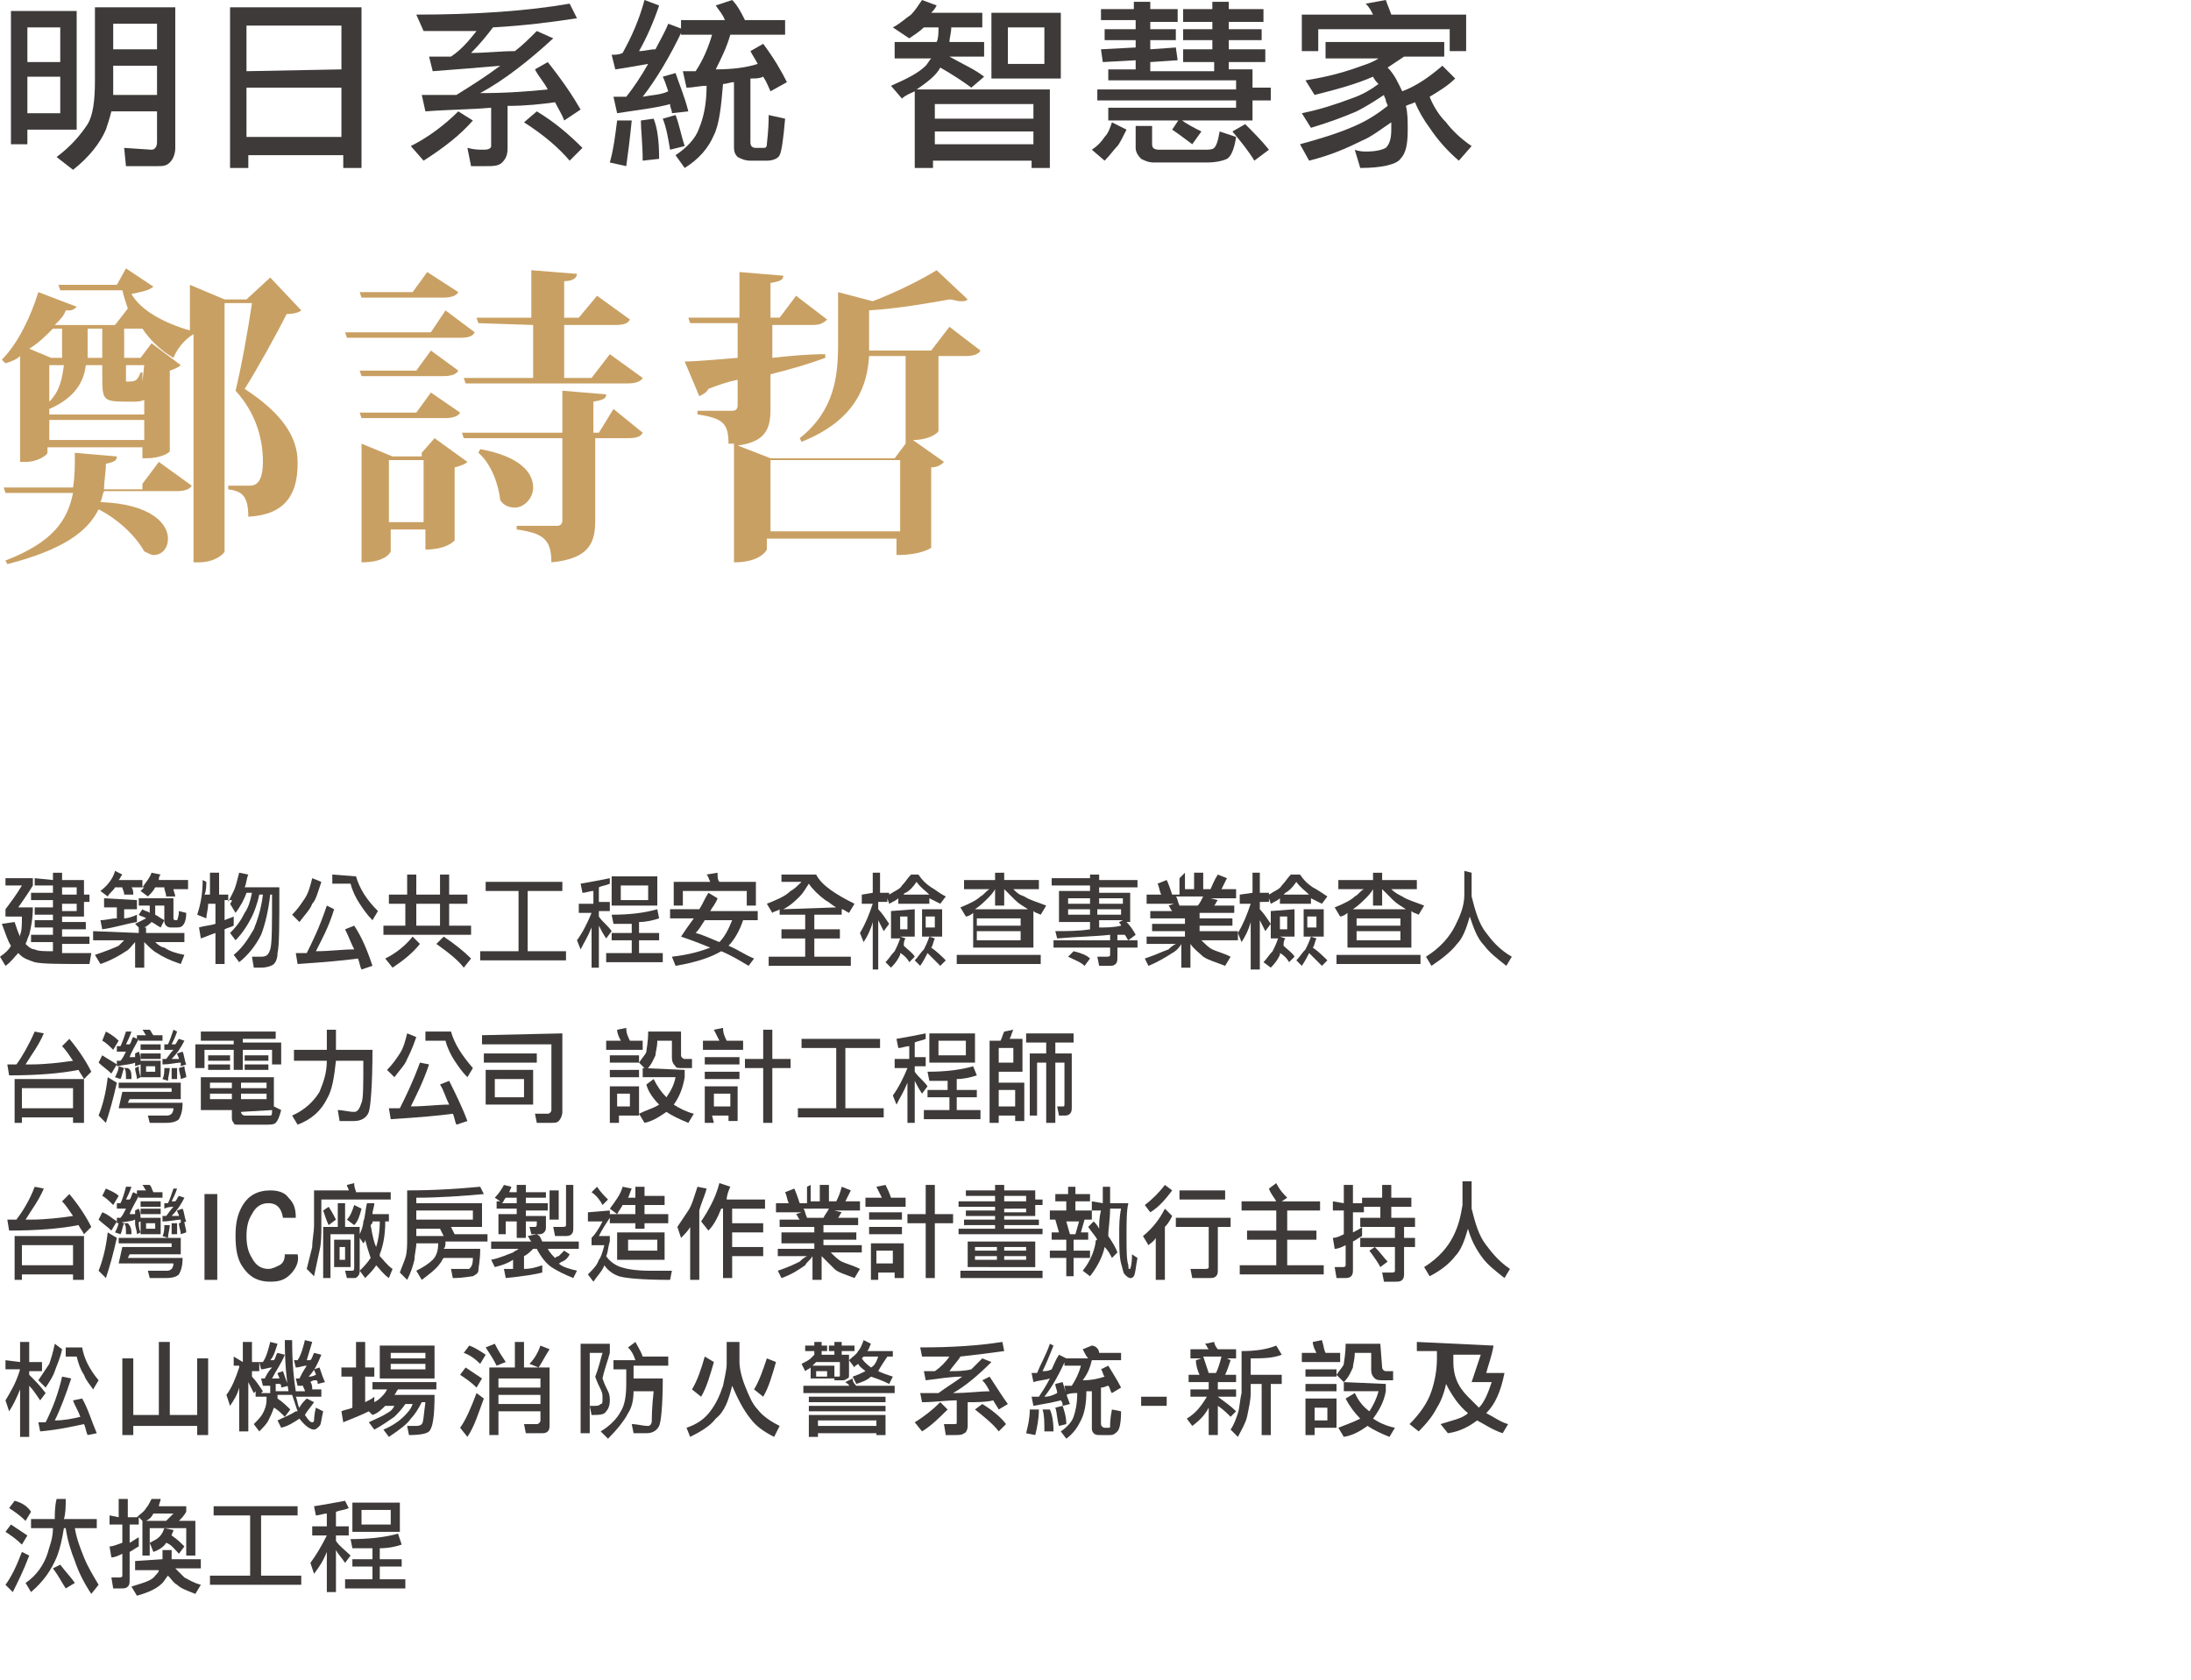<?xml version="1.0" encoding="utf-8"?>
<!-- Generator: Adobe Illustrator 27.0.0, SVG Export Plug-In . SVG Version: 6.00 Build 0)  -->
<svg version="1.1" id="圖層_1" xmlns="http://www.w3.org/2000/svg" xmlns:xlink="http://www.w3.org/1999/xlink" x="0px" y="0px"
	 viewBox="0 0 120 92" style="enable-background:new 0 0 120 92;" xml:space="preserve">
<style type="text/css">
	.st0{fill:#3E3A39;}
	.st1{fill:#C9A063;}
</style>
<path class="st0" d="M2.9,48.2v-0.4h0.5v0.4h1.2V49h0.3v0.4H4.6v0.8H3.4v0.3h1.3v0.4H3.4v0.4h1.5v0.4H3.4v0.5c0.1,0,0.2,0,0.2,0
	c0.6,0,1.1,0,1.4,0l-0.1,0.6c-1.6,0-2.6,0-3-0.1c-0.3-0.1-0.6-0.2-0.8-0.4c0,0,0,0-0.1-0.1c-0.2,0.2-0.4,0.5-0.7,0.7L0,52.4
	c0.3-0.2,0.5-0.4,0.6-0.6c-0.2-0.3-0.3-0.7-0.5-1.2l0.7-0.1c0.1,0.3,0.2,0.6,0.3,0.8v-0.1c0.1-0.2,0.1-0.6,0.1-1H0.3v-0.4
	c0.3-0.4,0.6-0.8,0.9-1.3H0.3v-0.4h1.5v0.4C1.5,49,1.2,49.4,1,49.7h0.8c0,0.6-0.1,1.1-0.2,1.5c-0.1,0.2-0.1,0.3-0.2,0.5
	C1.5,51.8,1.7,52,1.9,52c0.2,0.1,0.5,0.1,1,0.1v-0.5H1.7v-0.4h1.2v-0.4h-1v-0.4h1v-0.3h-1v-0.4h1v-0.4H1.7v-0.4h1.2v-0.4h-1v-0.4
	L2.9,48.2L2.9,48.2z M3.4,49h0.8v-0.4H3.4V49z M3.4,49.9h0.8v-0.4H3.4V49.9z"/>
<path class="st0" d="M6.7,47.9c-0.1,0.1-0.1,0.2-0.2,0.3h1.3v0.4c0.2-0.3,0.4-0.5,0.5-0.8l0.5,0.1c-0.1,0.1-0.1,0.2-0.1,0.3h1.6v0.5
	H9.5c0,0.1,0.1,0.3,0.1,0.4H9.1c0-0.2-0.1-0.3-0.1-0.5H8.5c-0.1,0.2-0.2,0.3-0.4,0.5l-0.4-0.3c0.1-0.1,0.1-0.1,0.2-0.2H7.2
	c0.1,0.1,0.1,0.3,0.1,0.4H6.8c0-0.2-0.1-0.3-0.1-0.4H6.3c-0.1,0.2-0.3,0.3-0.4,0.5l-0.4-0.3c0.4-0.3,0.7-0.7,0.8-1.1L6.7,47.9
	L6.7,47.9z M7.6,51.1v-0.3l-0.2-0.2c0.2-0.1,0.4-0.2,0.6-0.3c-0.1-0.1-0.3-0.1-0.4-0.2l0.2-0.3c0.1,0.1,0.3,0.1,0.4,0.2
	c0,0,0-0.1,0-0.2v-0.2H7.6v-0.4h1.9v1.1c0,0.1,0.1,0.1,0.1,0.1l0,0h0.1c0,0,0.1-0.2,0.1-0.5l0.4,0.1c0,0.4-0.1,0.6-0.2,0.7
	c-0.1,0.1-0.2,0.1-0.4,0.1H9.4c-0.1,0-0.2,0-0.3-0.1S9,50.5,9,50.4v-0.8H8.5v0.2c0,0.1,0,0.2,0,0.3c0.2,0.1,0.3,0.2,0.5,0.3
	l-0.2,0.4c-0.2-0.1-0.3-0.2-0.5-0.3c-0.1,0.1-0.2,0.2-0.4,0.3H8v0.3h2.1v0.5H8.5c0.2,0.2,0.4,0.3,0.5,0.3c0.3,0.2,0.6,0.3,1.1,0.4
	l-0.2,0.5c-0.6-0.2-1-0.4-1.3-0.6c-0.2-0.1-0.4-0.3-0.7-0.6V53H7.4v-1.4l0,0c-0.2,0.2-0.3,0.4-0.5,0.5c-0.3,0.2-0.8,0.5-1.4,0.7
	l-0.3-0.5c0.6-0.2,1.1-0.4,1.3-0.5c0.1-0.1,0.2-0.2,0.3-0.3H5.1V51L7.6,51.1L7.6,51.1z M7.5,49.3v0.5H6.8v0.5c0.2,0,0.5-0.1,0.7-0.2
	v0.4c-0.6,0.1-1.2,0.3-1.9,0.4l-0.1-0.5c0.3,0,0.6-0.1,0.9-0.1v-0.6H5.7v-0.5L7.5,49.3L7.5,49.3z"/>
<path class="st0" d="M11.3,48.3c0,0.2,0,0.5-0.1,0.7h0.3v-1.2H12V49h0.5v0.4c0.1-0.2,0.2-0.4,0.3-0.6c0.1-0.2,0.2-0.6,0.3-1l0.5,0.1
	c-0.1,0.2-0.1,0.5-0.2,0.7h1.9c0,2,0,3.2-0.1,3.6c0,0.3-0.1,0.5-0.2,0.6c-0.1,0.1-0.4,0.2-0.7,0.2c-0.1,0-0.3,0-0.4,0l-0.1-0.6
	c0.2,0,0.3,0,0.5,0c0.3,0,0.4-0.1,0.5-0.4c0.1-0.3,0.1-1.3,0.1-3h-0.1c-0.1,0.9-0.3,1.7-0.5,2.2c-0.3,0.6-0.7,1.1-1.2,1.5l-0.3-0.4
	c0.5-0.4,0.8-0.9,1.1-1.4c0.2-0.5,0.4-1.1,0.5-1.9h-0.2c-0.1,0.5-0.3,1-0.4,1.2c-0.2,0.4-0.5,0.9-0.9,1.3l-0.3-0.4
	c0.4-0.4,0.6-0.7,0.8-1.1c0.2-0.3,0.3-0.6,0.4-1.1h-0.3l0,0c-0.1,0.3-0.3,0.7-0.6,1.1l-0.3-0.5c0,0,0.1-0.1,0.1-0.2h-0.4v1.1
	c0.2-0.1,0.3-0.1,0.5-0.2v0.5c-0.2,0.1-0.3,0.1-0.5,0.2v1.9h-0.5v-1.7c-0.3,0.1-0.5,0.2-0.8,0.3l-0.1-0.6c0.3-0.1,0.6-0.1,0.9-0.2
	v-1.1h-0.4c0,0.3-0.1,0.6-0.1,0.8l-0.5-0.2c0.2-0.6,0.3-1.2,0.3-1.9L11.3,48.3L11.3,48.3z"/>
<path class="st0" d="M17.6,48.3c-0.2,0.6-0.3,1-0.5,1.2c-0.1,0.3-0.4,0.6-0.7,1L16,50.1c0.3-0.3,0.5-0.6,0.7-0.9
	c0.2-0.3,0.3-0.7,0.4-1.1L17.6,48.3L17.6,48.3z M18.3,49.8c-0.3,1-0.7,1.7-1,2.3c0.8,0,1.4-0.1,2.1-0.1c-0.2-0.4-0.3-0.7-0.5-1.1
	l0.5-0.2c0.4,0.6,0.7,1.3,1,2.2l-0.6,0.2c-0.1-0.2-0.1-0.4-0.2-0.6c-0.7,0.1-1.8,0.2-3.3,0.3l-0.1-0.6c0.2,0,0.4,0,0.6,0
	c0.3-0.6,0.7-1.4,1.1-2.6L18.3,49.8L18.3,49.8z M19.5,48c0.2,0.7,0.6,1.3,1.2,1.9l-0.3,0.5c-0.3-0.3-0.5-0.6-0.7-0.9
	c-0.2-0.3-0.4-0.7-0.5-1.1h-1v-0.5L19.5,48L19.5,48z"/>
<path class="st0" d="M22.3,49v-1.1h0.5V49h1.3v-1.1h0.5V49h1v0.5h-1v1.2h1.2v0.5H21v-0.5h1.2v-1.2h-0.9V49H22.3L22.3,49z M23,51.7
	c-0.4,0.5-0.9,0.9-1.5,1.3l-0.4-0.5c0.6-0.3,1.1-0.7,1.5-1.2L23,51.7z M24.1,50.7v-1.2h-1.3v1.2H24.1z M25.8,52.5L25.4,53
	c-0.3-0.4-0.8-0.8-1.5-1.3l0.4-0.4C24.9,51.7,25.4,52.1,25.8,52.5L25.8,52.5z"/>
<path class="st0" d="M30.8,48.3v0.5h-1.9v3.3H31v0.5h-4.7v-0.5h2.1v-3.3h-1.8v-0.5H30.8L30.8,48.3z"/>
<path class="st0" d="M33.4,48.4c-0.2,0.1-0.4,0.1-0.6,0.2v0.8h0.6v0.5h-0.6v0.3c0.2,0.3,0.5,0.5,0.7,0.8l-0.3,0.4
	c-0.2-0.3-0.3-0.5-0.4-0.7V53h-0.4v-2.3v0.1c-0.2,0.5-0.4,0.8-0.6,1.2l-0.2-0.5c0.3-0.4,0.6-1,0.8-1.5h-0.7v-0.5h0.8v-0.7
	c-0.2,0-0.4,0.1-0.6,0.1l-0.1-0.5c0.6-0.1,1.1-0.2,1.6-0.3V48.4L33.4,48.4z M36.1,50.3c-0.3,0.1-0.7,0.2-1.1,0.2v0.6h1.1v0.4H35v0.7
	h1.3v0.5h-3.1v-0.5h1.4v-0.7h-1.1v-0.4h1.1v-0.5c-0.3,0-0.6,0-1,0l-0.1-0.5c1,0,1.8-0.1,2.5-0.3L36.1,50.3L36.1,50.3z M36,48v1.6
	h-2.5V48H36z M35.5,48.5H34v0.8h1.5V48.5z"/>
<path class="st0" d="M39.3,49.2c-0.1,0.3-0.3,0.5-0.4,0.7h2.6v0.5h-0.8c-0.2,0.6-0.5,1.1-0.8,1.4c0.5,0.2,0.9,0.5,1.4,0.7L41,52.9
	c-0.5-0.3-1-0.6-1.5-0.8c-0.5,0.3-1.3,0.6-2.5,0.8l-0.2-0.5c0.9-0.1,1.6-0.3,2.1-0.5c-0.5-0.2-1-0.4-1.6-0.6c0.2-0.3,0.4-0.6,0.7-1
	h-1.3v-0.5h1.6c0.2-0.3,0.3-0.6,0.5-0.9L39.3,49.2L39.3,49.2z M39.4,48.3h2v1.3h-0.5v-0.8h-3.5v0.8h-0.5v-1.3h2
	c-0.1-0.2-0.1-0.3-0.2-0.4l0.6-0.1C39.3,48,39.3,48.2,39.4,48.3L39.4,48.3z M38.6,50.4c-0.2,0.3-0.3,0.5-0.5,0.7
	c0.4,0.1,0.8,0.3,1.3,0.5c0.3-0.3,0.5-0.7,0.7-1.2H38.6z"/>
<path class="st0" d="M42.8,48.3v-0.4h1.9c0.3,0.6,1.1,1.1,2.1,1.6L46.5,50c-0.2-0.1-0.3-0.2-0.4-0.2v0.3h-1.5v0.8H46v0.5h-1.4v1h2
	v0.5h-4.5v-0.5h2v-1h-1.3v-0.5h1.3v-0.8h-1.4v-0.3c-0.1,0.1-0.3,0.1-0.4,0.2L42,49.5c0.5-0.2,1-0.4,1.3-0.7c0.2-0.1,0.4-0.3,0.6-0.5
	L42.8,48.3L42.8,48.3z M45.8,49.7c-0.2-0.1-0.4-0.3-0.6-0.4c-0.4-0.3-0.7-0.6-0.9-0.9c-0.2,0.3-0.3,0.5-0.5,0.7s-0.5,0.5-0.9,0.7
	L45.8,49.7L45.8,49.7z"/>
<path class="st0" d="M47.8,48.9v-1.1h0.4v1.1h0.5V49c0.3-0.2,0.6-0.3,0.7-0.5c0.2-0.2,0.3-0.4,0.5-0.6h0.4c0.2,0.3,0.4,0.5,0.7,0.7
	c0.2,0.1,0.4,0.3,0.8,0.5l-0.3,0.4c-0.2-0.1-0.4-0.2-0.6-0.3l0,0v0.3h-1.7v-0.3c-0.1,0.1-0.3,0.2-0.5,0.3l-0.1-0.3v0.2h-0.5v0.4
	c0.2,0.2,0.4,0.5,0.6,0.8L48.4,51c-0.1-0.2-0.2-0.4-0.3-0.6v2.7h-0.3v-2.6c-0.1,0.4-0.3,0.8-0.5,1.1l-0.2-0.5c0.3-0.5,0.5-1,0.7-1.6
	l0,0h-0.6V49L47.8,48.9L47.8,48.9z M50.1,49.8v1.5h-0.8l0.3,0.1c-0.1,0.1-0.1,0.3-0.1,0.4c0.2,0.2,0.5,0.4,0.6,0.6l-0.3,0.3
	c-0.1-0.2-0.3-0.4-0.5-0.5v0.1c-0.1,0.2-0.2,0.4-0.5,0.7l-0.3-0.3c0.2-0.2,0.3-0.4,0.5-0.6c0.1-0.2,0.2-0.4,0.3-0.7h-0.5v-1.5
	L50.1,49.8L50.1,49.8z M49.7,50.2h-0.4v0.7h0.4V50.2z M50.9,49c-0.2-0.2-0.5-0.4-0.7-0.7c-0.2,0.3-0.4,0.5-0.6,0.6
	c0,0-0.1,0-0.1,0.1L50.9,49L50.9,49z M51.6,49.8v1.5h-0.7l0.3,0.1c-0.1,0.2-0.1,0.4-0.2,0.5c0.3,0.2,0.6,0.5,0.8,0.7l-0.3,0.3
	c-0.2-0.2-0.4-0.4-0.7-0.7c-0.1,0.2-0.2,0.4-0.4,0.7l-0.3-0.3c0.2-0.2,0.3-0.4,0.5-0.6c0.1-0.2,0.2-0.4,0.3-0.7h-0.4v-1.5H51.6
	L51.6,49.8z M51.2,50.2h-0.5v0.6h0.5V50.2z"/>
<path class="st0" d="M54.5,48.2v-0.4H55v0.4h1.9v0.5h-1.4c0.2,0.2,0.3,0.3,0.6,0.4c0.3,0.2,0.7,0.3,1.2,0.5L57,50.1
	c-0.2-0.1-0.3-0.1-0.4-0.2v2h-3.3V50c-0.1,0.1-0.3,0.2-0.4,0.2l-0.3-0.5c0.5-0.2,0.9-0.4,1.1-0.6c0.2-0.1,0.3-0.3,0.5-0.4h-1.4v-0.5
	H54.5L54.5,48.2z M57,52.3v0.5h-4.6v-0.5H57z M56.3,49.8c-0.3-0.2-0.5-0.3-0.7-0.5s-0.4-0.4-0.6-0.6v0.9h-0.5v-0.9
	c-0.1,0.2-0.3,0.4-0.4,0.5c-0.2,0.2-0.4,0.4-0.7,0.6H56.3L56.3,49.8z M55.9,50.7v-0.4h-2.4v0.4H55.9z M55.9,51h-2.4v0.5h2.4V51z"/>
<path class="st0" d="M59.7,48.2v-0.3h0.5v0.3h2.1v0.4h-2.1v0.3h1.7v1.6h-0.2c0.2,0.2,0.4,0.5,0.5,0.7l-0.4,0.3
	c-0.1-0.1-0.1-0.2-0.2-0.3c-0.1,0-0.3,0-0.4,0v0.3h1.1v0.4h-1.1v0.5c0,0.2,0,0.3-0.1,0.4c-0.1,0.1-0.2,0.1-0.4,0.1h-0.5l-0.1-0.5
	c0.2,0,0.4,0,0.5,0s0.2,0,0.2-0.1v-0.4h-3.1v-0.4h3.1v-0.3c-0.9,0.1-1.8,0.1-2.9,0.2L57.8,51c0.6,0,1.3,0,1.9-0.1v-0.4H58v-1.7h1.7
	v-0.3h-2.1v-0.4h2.1V48.2z M59.7,49.5v-0.3h-1.2v0.3H59.7z M59.7,49.8h-1.2v0.3h1.2V49.8z M59.7,52.5l-0.3,0.4
	c-0.2-0.2-0.5-0.3-0.9-0.5l0.3-0.3C59.2,52.2,59.5,52.3,59.7,52.5z M60.2,49.5h1.3v-0.3h-1.3V49.5z M61.4,49.8h-1.3v0.3h1.3V49.8z
	 M60.2,50.8c0.4,0,0.8,0,1.2-0.1c0-0.1-0.1-0.1-0.1-0.2l0.2-0.1h-1.3L60.2,50.8L60.2,50.8z"/>
<path class="st0" d="M64.9,47.8v0.9h0.5v-0.9h0.5v0.9h0.4c0.1-0.2,0.2-0.5,0.4-0.8l0.5,0.2c-0.1,0.2-0.2,0.4-0.3,0.6h0.8v0.5h-1.4
	l0.4,0.1c-0.1,0.1-0.1,0.2-0.2,0.3h1.1V50h-1.9v0.3h1.8v0.4h-1.8V51h2.1v0.5h-2c0.2,0.2,0.4,0.4,0.6,0.5c0.2,0.1,0.6,0.2,1,0.4
	l-0.3,0.5c-0.5-0.2-0.9-0.3-1.2-0.5c-0.2-0.2-0.5-0.4-0.7-0.7V53h-0.5v-1.3c-0.1,0.2-0.3,0.4-0.5,0.5c-0.3,0.2-0.8,0.5-1.3,0.7
	l-0.2-0.4c0.6-0.2,1-0.4,1.3-0.5c0.1-0.1,0.2-0.2,0.4-0.3h-1.6v-0.4h2.1V51h-1.8v-0.4h1.8v-0.3H63v-0.4h1.2
	c-0.1-0.1-0.1-0.2-0.2-0.3l0.3-0.1h-1.5V49h0.8c-0.1-0.2-0.1-0.4-0.2-0.6l0.5-0.2c0.1,0.2,0.2,0.5,0.3,0.8h0.4v-0.9L64.9,47.8
	L64.9,47.8z M65.6,49.6c0.1-0.1,0.2-0.3,0.3-0.5h-1.5c0.1,0.1,0.1,0.3,0.2,0.5H65.6z"/>
<path class="st0" d="M68.6,48.9v-1.1H69v1.1h0.5V49c0.3-0.2,0.6-0.3,0.7-0.5c0.2-0.2,0.3-0.4,0.5-0.6h0.5c0.2,0.3,0.4,0.5,0.7,0.7
	c0.2,0.1,0.5,0.3,0.8,0.5l-0.3,0.4c-0.2-0.1-0.4-0.2-0.6-0.3l0,0v0.3h-1.7v-0.3c-0.1,0.1-0.3,0.2-0.5,0.3l-0.1-0.3v0.2H69v0.4
	c0.2,0.2,0.4,0.5,0.6,0.8L69.3,51c-0.1-0.2-0.2-0.4-0.3-0.6v2.7h-0.5v-2.6c-0.1,0.4-0.3,0.8-0.5,1.1l-0.2-0.5c0.3-0.5,0.5-1,0.7-1.6
	l0,0h-0.6V49L68.6,48.9L68.6,48.9z M70.9,49.8v1.5h-0.8l0.3,0.1c-0.1,0.1-0.1,0.3-0.1,0.4c0.2,0.2,0.5,0.4,0.6,0.6l-0.3,0.3
	c-0.1-0.2-0.3-0.4-0.5-0.5v0.1c-0.1,0.2-0.2,0.4-0.5,0.7l-0.4-0.3c0.2-0.2,0.3-0.4,0.5-0.6c0.1-0.2,0.2-0.4,0.3-0.7h-0.4v-1.5
	L70.9,49.8L70.9,49.8z M70.5,50.2h-0.4v0.7h0.4V50.2z M71.7,49c-0.2-0.2-0.5-0.4-0.7-0.7c-0.2,0.3-0.4,0.5-0.6,0.6c0,0,0,0-0.1,0.1
	L71.7,49L71.7,49z M72.5,49.8v1.5h-0.7l0.3,0.1c-0.1,0.2-0.1,0.4-0.2,0.5c0.3,0.2,0.6,0.5,0.8,0.7l-0.3,0.3
	c-0.2-0.2-0.4-0.4-0.7-0.7c-0.1,0.2-0.2,0.4-0.4,0.7L71,52.6c0.2-0.2,0.3-0.4,0.5-0.6c0.1-0.2,0.2-0.4,0.3-0.7h-0.4v-1.5H72.5
	L72.5,49.8z M72.1,50.2h-0.5v0.6h0.5V50.2z"/>
<path class="st0" d="M75.2,48.2v-0.4h0.5v0.4h1.9v0.5h-1.4c0.2,0.2,0.4,0.3,0.6,0.4c0.3,0.2,0.7,0.3,1.2,0.5l-0.3,0.5
	c-0.2-0.1-0.3-0.1-0.4-0.2v2h-3.5V50c-0.1,0.1-0.3,0.2-0.4,0.2l-0.3-0.5c0.5-0.2,0.9-0.4,1.1-0.6c0.2-0.1,0.3-0.3,0.5-0.4h-1.4v-0.5
	H75.2L75.2,48.2z M77.8,52.3v0.5h-4.6v-0.5H77.8z M77,49.8c-0.3-0.2-0.5-0.3-0.7-0.5s-0.4-0.4-0.6-0.6v0.9h-0.5v-0.9
	c-0.1,0.2-0.3,0.4-0.4,0.5c-0.2,0.2-0.4,0.4-0.7,0.6H77L77,49.8z M76.7,50.7v-0.4h-2.4v0.4H76.7z M76.7,51h-2.4v0.5h2.4V51z"/>
<path class="st0" d="M80.6,47.8v1.3c0.2,0.8,0.4,1.5,0.8,2c0.3,0.4,0.7,0.9,1.4,1.3l-0.3,0.5c-0.5-0.4-0.9-0.7-1.2-1.1
	c-0.4-0.4-0.6-1-0.8-1.6c-0.2,0.7-0.4,1.2-0.7,1.5c-0.3,0.4-0.8,0.8-1.4,1.2l-0.3-0.5c0.8-0.5,1.3-1.1,1.6-1.7
	c0.3-0.6,0.5-1.1,0.5-1.7v-1.3L80.6,47.8L80.6,47.8z"/>
<path class="st0" d="M2.4,56.6c-0.3,0.7-0.7,1.2-1,1.7c0.1,0,0.2,0,0.3,0c0.8,0,1.6-0.1,2.3-0.2c-0.2-0.3-0.4-0.6-0.6-0.8l0.4-0.4
	c0.5,0.6,0.9,1.2,1.2,1.8l-0.4,0.4c-0.1-0.2-0.2-0.3-0.3-0.5c-1,0.2-2.3,0.3-3.8,0.3l-0.1-0.6c0.2,0,0.3,0,0.5,0
	c0.3-0.4,0.7-1.1,1-1.8L2.4,56.6L2.4,56.6z M4.5,61.5H4v-0.3H1.2v0.3H0.8v-2.4h3.8v2.4H4.5z M4,60.7v-1.1H1.2v1.1H4z"/>
<path class="st0" d="M6.4,58.3l-0.3,0.5c-0.2-0.2-0.5-0.4-0.7-0.6l0.2-0.4C5.9,58,6.1,58.1,6.4,58.3L6.4,58.3z M6.4,59.3
	c-0.2,0.9-0.4,1.6-0.6,2.2l-0.4-0.4c0.2-0.5,0.4-1.2,0.5-2.1L6.4,59.3L6.4,59.3z M6.5,57l-0.3,0.5C6,57.3,5.8,57.1,5.6,57l0.2-0.5
	C6,56.6,6.3,56.8,6.5,57L6.5,57z M6.8,58.5c-0.1,0.2-0.1,0.4-0.2,0.6L6.3,59c0.1-0.2,0.2-0.4,0.2-0.6L6.8,58.5z M7.2,56.5
	C7.1,56.8,7,57,6.9,57.2c0.1,0,0.2,0,0.2,0c0.1-0.1,0.1-0.3,0.2-0.4l0.2,0.1v-0.2H8c-0.1-0.1-0.1-0.2-0.2-0.3h0.4
	c0.1,0.1,0.1,0.2,0.2,0.3h0.5V57H7.6v-0.1c-0.2,0.4-0.4,0.7-0.5,1c0.1,0,0.2,0,0.3,0c0-0.1,0-0.1,0-0.2l0.2-0.1
	c0.1,0.2,0.1,0.4,0.1,0.7l-0.3,0.1c0-0.1,0-0.1,0-0.2c-0.2,0.1-0.5,0.1-1,0.2v-0.3c0.1,0,0.2,0,0.2,0c0.1-0.1,0.2-0.3,0.3-0.5
	c-0.1,0-0.3,0-0.5,0v-0.3h0.2c0.1-0.2,0.2-0.5,0.3-0.8H7.2L7.2,56.5z M9.9,59.3v0.9H7.1L7,60.4h3c0,0.5-0.1,0.7-0.2,0.9
	c-0.1,0.1-0.3,0.2-0.7,0.2H8.2l-0.1-0.4c0.4,0,0.8,0,1,0c0.1,0,0.2,0,0.3-0.1c0,0,0.1-0.1,0.1-0.3h-3l0.2-0.9h2.7v-0.2H6.5v-0.3
	L9.9,59.3L9.9,59.3z M7.2,59.1H6.9c0-0.3,0-0.5-0.1-0.6H7C7.2,58.6,7.2,58.8,7.2,59.1z M7.7,59l-0.2,0.1c0-0.2-0.1-0.4-0.1-0.6
	l0.2-0.1C7.6,58.5,7.6,58.7,7.7,59z M8.8,57.2v0.3H7.7v-0.3H8.8z M8.8,57.7V58H7.7v-0.3H8.8z M8.8,58.1V59H7.7v-0.9H8.8z M8.5,58.4
	H8v0.3h0.5V58.4z M9.3,58.5c0,0.2-0.1,0.5-0.1,0.7l-0.3-0.1C9,58.9,9,58.7,9,58.5L9.3,58.5z M9.7,56.5c-0.1,0.3-0.2,0.5-0.3,0.7
	c0.1,0,0.2,0,0.2,0c0.1-0.1,0.1-0.2,0.2-0.3l0.3,0.1c-0.2,0.4-0.4,0.7-0.7,1c0.1,0,0.2,0,0.4,0c0-0.1-0.1-0.2-0.1-0.3l0.3-0.1
	c0.1,0.2,0.1,0.5,0.2,0.7l-0.3,0.1c0-0.1,0-0.1,0-0.2c-0.2,0-0.6,0.1-1,0.1V58c0.1,0,0.2,0,0.2,0c0.1-0.1,0.2-0.3,0.4-0.5
	c-0.1,0-0.3,0-0.5,0v-0.3h0.2c0.1-0.2,0.2-0.5,0.3-0.8L9.7,56.5L9.7,56.5z M9.7,59.1H9.4c0-0.3,0-0.5,0-0.6h0.3
	C9.7,58.6,9.7,58.8,9.7,59.1z M10.2,59l-0.3,0.1c0-0.2-0.1-0.4-0.1-0.6l0.3-0.1C10.1,58.6,10.2,58.8,10.2,59L10.2,59z"/>
<path class="st0" d="M15.1,56.5v0.4h-1.8v0.2h2.1v1.2h-0.5v-0.8h-1.6v1.1h-0.5v-1.1h-1.6v1h-0.5v-1.3h2.1V57H11v-0.5H15.1L15.1,56.5
	z M15,58.9v1.7l0.4,0.2c-0.1,0.4-0.2,0.6-0.3,0.7c-0.1,0.1-0.3,0.1-0.6,0.1h-1.4c-0.2,0-0.3,0-0.3-0.1c-0.1-0.1-0.1-0.2-0.1-0.3
	v-0.4H11V59h4V58.9z M12.6,57.8v0.3h-1.2v-0.3H12.6z M12.6,58.3v0.3h-1.2v-0.3H12.6z M12.7,59.6v-0.3h-1.2v0.3H12.7z M12.7,59.9
	h-1.2v0.3h1.2V59.9z M13.2,59.6h1.4v-0.3h-1.4V59.6z M14.6,59.9h-1.4v0.3h1.4V59.9z M13.2,60.9c0,0.1,0.1,0.2,0.2,0.2h1.1
	c0.2,0,0.2,0,0.3,0s0.1-0.1,0.1-0.3L13.2,60.9L13.2,60.9L13.2,60.9z M14.7,57.8v0.3h-1.3v-0.3H14.7z M14.7,58.3v0.3h-1.3v-0.3H14.7z
	"/>
<path class="st0" d="M17.9,57.5v-1.1h0.5v1.1h2c0,1.9-0.1,3.1-0.2,3.4c-0.1,0.3-0.4,0.5-0.8,0.5c-0.4,0-0.6,0-0.8,0l-0.1-0.6
	c0.3,0,0.6,0.1,0.9,0.1c0.2,0,0.3-0.2,0.4-0.5c0.1-0.2,0.1-1,0.1-2.3h-1.5c-0.1,0.9-0.2,1.6-0.5,2.1c-0.3,0.6-0.8,1.1-1.6,1.4
	L16,61.1c0.7-0.3,1.2-0.8,1.5-1.3c0.2-0.5,0.4-1,0.4-1.7h-1.8v-0.6H17.9L17.9,57.5z"/>
<path class="st0" d="M22.8,56.8c-0.2,0.6-0.4,1-0.5,1.2c-0.1,0.3-0.4,0.6-0.7,1l-0.4-0.4c0.3-0.3,0.5-0.6,0.7-0.9
	c0.2-0.3,0.3-0.7,0.4-1.1L22.8,56.8L22.8,56.8z M23.5,58.3c-0.3,0.9-0.7,1.7-1,2.3c0.8,0,1.5-0.1,2.1-0.1c-0.2-0.4-0.3-0.8-0.5-1.1
	l0.5-0.2c0.3,0.6,0.7,1.4,1,2.2L25,61.6c-0.1-0.2-0.1-0.4-0.2-0.6c-0.7,0.1-1.8,0.2-3.4,0.3l-0.1-0.6c0.2,0,0.4,0,0.6,0
	c0.3-0.6,0.7-1.4,1.1-2.5L23.5,58.3L23.5,58.3z M24.7,56.5c0.2,0.7,0.6,1.3,1.2,2L25.6,59c-0.3-0.3-0.5-0.6-0.7-0.9
	c-0.2-0.3-0.4-0.7-0.5-1.1h-1.1v-0.5H24.7L24.7,56.5z"/>
<path class="st0" d="M30.8,56.6v4.3c0,0.2-0.1,0.4-0.2,0.5c-0.1,0.1-0.2,0.1-0.5,0.1h-0.7L29.3,61H30c0.1,0,0.2-0.1,0.2-0.2v-3.6
	h-3.8v-0.5L30.8,56.6L30.8,56.6z M29.4,57.7v0.5h-2.9v-0.5H29.4z M29.2,58.6v1.9h-2.6v-1.9H29.2z M28.7,59.1h-1.6v1h1.6V59.1z"/>
<path class="st0" d="M34.5,57h0.7v0.5h-2V57H34c-0.1-0.2-0.2-0.4-0.2-0.6l0.5-0.1C34.3,56.6,34.4,56.8,34.5,57z M35,61.1h-1.1v0.4
	h-0.5v-2H35V61.1z M35,57.8v0.4h-1.6v-0.4H35z M35,58.6V59h-1.6v-0.4H35z M34.5,60.6v-0.7h-0.7v0.7H34.5z M37.3,57.8
	c0,0.1,0.1,0.2,0.2,0.2h0.4v0.5h-0.5c-0.2,0-0.4,0-0.4-0.1c-0.1-0.1-0.2-0.2-0.2-0.5V57H36c0,0.4-0.1,0.6-0.1,0.8
	c-0.1,0.2-0.2,0.5-0.5,0.8L35,58.2c0.2-0.3,0.4-0.5,0.4-0.6s0.1-0.5,0.1-1.1h1.8V57.8L37.3,57.8z M37.5,58.6V59
	c-0.1,0.6-0.3,1.1-0.6,1.5c0.3,0.2,0.7,0.4,1.1,0.5l-0.3,0.5c-0.5-0.2-0.9-0.4-1.2-0.6c-0.3,0.2-0.7,0.5-1.2,0.6L35,61
	c0.4-0.2,0.8-0.3,1.1-0.5c-0.3-0.3-0.6-0.7-0.7-1.1l0.4-0.3c0.2,0.4,0.4,0.7,0.7,1c0.2-0.3,0.4-0.6,0.5-1.1h-1.8v-0.5L37.5,58.6
	L37.5,58.6z"/>
<path class="st0" d="M39.8,57h0.9v0.5h-2.2V57h0.9c-0.1-0.2-0.2-0.4-0.3-0.6l0.5-0.1C39.6,56.6,39.7,56.8,39.8,57z M40.5,57.9v0.4
	h-1.9v-0.4H40.5z M40.5,58.7v0.4h-1.9v-0.4H40.5z M39.1,61.5h-0.5v-2h1.8v1.9h-0.5v-0.3H39L39.1,61.5L39.1,61.5z M40,59.9h-0.9v0.7
	H40V59.9z M41.8,58v-1.6h0.5V58h1v0.5h-1v3h-0.5v-3h-1V58H41.8z"/>
<path class="st0" d="M48.2,56.9v0.5h-1.9v3.3h2.1v0.5h-4.7v-0.5h2.1v-3.3h-1.9v-0.5H48.2L48.2,56.9z"/>
<path class="st0" d="M50.7,56.9c-0.2,0.1-0.4,0.1-0.6,0.2v0.8h0.6v0.5h-0.6v0.3c0.2,0.3,0.5,0.5,0.7,0.8l-0.3,0.4
	c-0.2-0.3-0.3-0.5-0.4-0.7v2.3h-0.4v-2.3c0,0,0,0,0,0.1c-0.2,0.5-0.4,0.8-0.6,1.2L48.9,60c0.3-0.4,0.6-1,0.8-1.5H49V58h0.8v-0.7
	c-0.2,0-0.4,0.1-0.6,0.1l-0.1-0.5c0.6-0.1,1.1-0.2,1.6-0.3V56.9L50.7,56.9z M53.5,58.9c-0.3,0.1-0.7,0.2-1.1,0.2v0.6h1.1v0.4h-1.1
	v0.7h1.3v0.5h-3.1v-0.5H52v-0.7h-1.2v-0.4h1.1v-0.5c-0.3,0-0.6,0-1,0l-0.1-0.5c1,0,1.8-0.1,2.5-0.3L53.5,58.9L53.5,58.9z M53.4,56.6
	v1.6h-2.5v-1.6H53.4z M52.9,57h-1.5v0.8h1.5V57z"/>
<path class="st0" d="M55.5,56.4c-0.1,0.2-0.1,0.3-0.2,0.5H56v1.8h-1.3v0.6h1.4v2.1h-0.5v-0.3h-0.9v0.4h-0.5V57h0.6
	c0.1-0.2,0.1-0.3,0.2-0.5L55.5,56.4z M55.5,58.2v-0.8h-0.8v0.8H55.5z M55.6,60.6v-0.9h-0.9v0.9H55.6z M58.8,56.6v0.5h-1v0.6h0.9v2.9
	c0,0.2,0,0.3-0.1,0.4c-0.1,0.1-0.2,0.1-0.3,0.1H58l-0.1-0.5h0.3c0.1,0,0.1,0,0.1-0.2v-2.2h-0.5v3.3h-0.5v-3.3h-0.5v2.9h-0.4v-3.4
	h0.9v-0.6h-1.1v-0.5L58.8,56.6L58.8,56.6z"/>
<path class="st0" d="M2.4,65.1c-0.3,0.7-0.7,1.2-1,1.7c0.1,0,0.2,0,0.3,0c0.8,0,1.6-0.1,2.3-0.2c-0.2-0.3-0.4-0.6-0.6-0.8l0.4-0.4
	C4.3,66,4.7,66.6,5,67.2l-0.4,0.4c-0.1-0.2-0.2-0.3-0.3-0.5c-1,0.2-2.3,0.3-3.8,0.3l-0.1-0.6c0.2,0,0.3,0,0.5,0c0.3-0.4,0.7-1,1-1.8
	L2.4,65.1L2.4,65.1z M4.5,70.1H4v-0.3H1.2v0.3H0.8v-2.4h3.8v2.4H4.5z M4,69.3v-1.1H1.2v1.1H4z"/>
<path class="st0" d="M6.4,66.9l-0.3,0.5c-0.2-0.2-0.5-0.4-0.7-0.6l0.2-0.4C5.9,66.5,6.1,66.7,6.4,66.9L6.4,66.9z M6.4,67.8
	C6.2,68.7,6,69.4,5.8,70l-0.4-0.4c0.2-0.5,0.4-1.2,0.5-2.1L6.4,67.8L6.4,67.8z M6.5,65.5L6.2,66c-0.2-0.2-0.4-0.4-0.6-0.5l0.2-0.4
	C6,65.2,6.3,65.3,6.5,65.5L6.5,65.5z M6.8,67c-0.1,0.2-0.1,0.4-0.2,0.6l-0.3-0.1c0.1-0.2,0.2-0.4,0.2-0.6L6.8,67z M7.2,65
	c-0.1,0.3-0.2,0.5-0.3,0.7c0.1,0,0.2,0,0.2,0c0.1-0.1,0.1-0.3,0.2-0.4l0.2,0.1v-0.2H8c-0.1-0.1-0.1-0.2-0.2-0.3h0.4
	c0.1,0.1,0.1,0.2,0.2,0.4h0.5v0.3H7.6v-0.1c-0.2,0.4-0.4,0.7-0.5,1c0.1,0,0.2,0,0.3,0c0-0.1,0-0.1,0-0.2l0.2-0.1
	c0.1,0.2,0.1,0.4,0.1,0.7L7.4,67c0-0.1,0-0.1,0-0.2c-0.2,0.1-0.5,0.1-1,0.2v-0.3c0.1,0,0.2,0,0.2,0c0.1-0.1,0.2-0.3,0.3-0.5
	c-0.1,0-0.3,0-0.5,0v-0.3h0.2c0.1-0.2,0.2-0.5,0.3-0.9L7.2,65L7.2,65z M9.9,67.8v0.9H7.1L7,68.9h3c0,0.5-0.1,0.7-0.2,0.9
	C9.7,69.9,9.5,70,9.1,70H8.2l-0.1-0.4c0.4,0,0.8,0,1,0c0.1,0,0.2,0,0.3-0.1c0,0,0.1-0.1,0.1-0.3h-3l0.2-0.9h2.7v-0.2H6.5v-0.3
	L9.9,67.8L9.9,67.8z M7.2,67.6H6.9c0-0.3,0-0.5-0.1-0.6H7C7.2,67.2,7.2,67.4,7.2,67.6z M7.7,67.5l-0.2,0.1c0-0.2-0.1-0.4-0.1-0.6
	l0.2-0.1C7.6,67.1,7.6,67.3,7.7,67.5z M8.8,65.8v0.3H7.7v-0.3H8.8z M8.8,66.2v0.3H7.7v-0.3H8.8z M8.8,66.7v0.9H7.7v-0.9H8.8z
	 M8.5,67H8v0.3h0.5V67z M9.3,67.1c0,0.2-0.1,0.5-0.1,0.7l-0.3-0.1C9,67.5,9,67.3,9,67.1H9.3z M9.7,65.1c-0.1,0.3-0.2,0.5-0.3,0.7
	c0.1,0,0.2,0,0.2,0c0.1-0.1,0.1-0.2,0.2-0.3l0.3,0.1c-0.2,0.4-0.4,0.7-0.7,1c0.1,0,0.2,0,0.4,0c0-0.1-0.1-0.2-0.1-0.3l0.3-0.1
	c0.1,0.2,0.1,0.5,0.2,0.7L9.9,67c0-0.1,0-0.1,0-0.2c-0.2,0-0.6,0.1-1,0.1v-0.3c0.1,0,0.2,0,0.2,0c0.1-0.1,0.2-0.3,0.4-0.5
	c-0.1,0-0.3,0-0.5,0.1v-0.3h0.2c0.1-0.2,0.2-0.5,0.3-0.8L9.7,65.1L9.7,65.1z M9.7,67.6H9.4c0-0.3,0-0.5,0-0.6h0.3
	C9.7,67.2,9.7,67.4,9.7,67.6z M10.2,67.5l-0.3,0.1c0-0.2-0.1-0.4-0.1-0.6l0.3-0.1C10.1,67.1,10.2,67.3,10.2,67.5L10.2,67.5z"/>
<path class="st0" d="M11.2,70.1v-4.7h0.7v4.7H11.2z"/>
<path class="st0" d="M15.9,69.8c-0.3,0.3-0.6,0.4-1.1,0.4c-0.6,0-1.1-0.2-1.5-0.8c-0.3-0.4-0.4-1-0.4-1.7s0.1-1.2,0.4-1.7
	c0.3-0.5,0.8-0.8,1.5-0.8c0.4,0,0.8,0.1,1,0.4c0.3,0.3,0.4,0.6,0.4,1.1h-0.7c-0.1-0.6-0.4-0.8-0.8-0.8c-0.4,0-0.7,0.2-0.9,0.6
	c-0.2,0.3-0.3,0.7-0.3,1.2s0.1,0.9,0.3,1.2c0.2,0.4,0.5,0.6,0.9,0.6c0.2,0,0.4-0.1,0.6-0.2c0.2-0.1,0.3-0.3,0.3-0.6h0.7
	C16.4,69.1,16.2,69.5,15.9,69.8z"/>
<path class="st0" d="M19.5,65.3h1.9v0.4h-3.8v1.5c0,0.4,0,0.9-0.1,1.3c-0.1,0.5-0.2,0.9-0.3,1.4l-0.4-0.4c0.1-0.4,0.2-0.8,0.3-1.2
	c0-0.4,0.1-0.8,0.1-1.2v-1.9h1.9c0-0.1-0.1-0.2-0.1-0.3l0.4-0.1C19.4,65.1,19.5,65.2,19.5,65.3z M18.9,65.9v1.3h0.8v0.4
	c0.1-0.2,0.2-0.5,0.2-0.7c0.1-0.2,0.1-0.6,0.2-1h0.4c0,0.2-0.1,0.4-0.1,0.6h0.9v0.4h-0.2c0,0.7-0.1,1.3-0.3,1.8v0.1
	c0.2,0.2,0.4,0.5,0.7,0.7L21.3,70c-0.3-0.2-0.5-0.5-0.7-0.7c-0.1,0.2-0.4,0.5-0.6,0.7l-0.3-0.4c0.2-0.2,0.4-0.4,0.6-0.7
	c-0.1-0.3-0.2-0.6-0.3-1c0,0.1-0.1,0.2-0.1,0.2l-0.2-0.3v1.7c0,0.2,0,0.3-0.1,0.4S19.5,70,19.4,70H19l-0.1-0.4h0.4
	c0.1,0,0.1-0.1,0.1-0.2v-1.8h-1.3V70h-0.4v-2.8h0.8v-1.3L18.9,65.9L18.9,65.9z M18.4,66.8L18,67.1c-0.1-0.2-0.2-0.5-0.3-0.8l0.3-0.2
	C18.2,66.4,18.3,66.6,18.4,66.8z M19.2,67.9v1.5h-0.9v-1.5H19.2z M18.9,68.3h-0.3V69h0.3V68.3z M19.8,66.2c-0.1,0.4-0.2,0.7-0.4,0.9
	L19,66.8c0.2-0.2,0.3-0.5,0.4-0.8L19.8,66.2z M20.6,68.3c0.1-0.3,0.2-0.8,0.2-1.4h-0.4c0,0.1,0,0.1-0.1,0.2l0,0
	C20.4,67.7,20.5,68.1,20.6,68.3L20.6,68.3z"/>
<path class="st0" d="M26.5,65.4c-1.1,0.1-2.4,0.2-3.7,0.2v0.3h3.6v1.3h-1.7l0.2,0.4h1.8V68h-2.3c0,0.2,0,0.3-0.1,0.4h2
	c0,0.7-0.1,1-0.1,1.2c0,0.1-0.1,0.2-0.3,0.3c-0.1,0-0.5,0.1-1.1,0.1l-0.1-0.5c0.2,0,0.3,0,0.4,0c0.3,0,0.5,0,0.6,0
	c0.1-0.1,0.2-0.2,0.2-0.6h-1.6c-0.1,0.1-0.1,0.2-0.2,0.3c-0.2,0.3-0.6,0.6-1,0.9l-0.3-0.5c0.4-0.2,0.7-0.4,0.9-0.6s0.3-0.5,0.3-0.9
	h-1.2c0,0.3-0.1,0.6-0.1,0.9c-0.1,0.4-0.2,0.7-0.4,1.1l-0.4-0.4c0.1-0.3,0.2-0.5,0.3-0.8s0.1-0.7,0.1-1.1v-2.6c1.6,0,2.9-0.1,4-0.2
	L26.5,65.4L26.5,65.4z M25.9,66.8v-0.5h-3.1v0.5H25.9z M24.3,67.7l-0.2-0.4h-1.3v0.4H24.3z"/>
<path class="st0" d="M28,65c0,0.1-0.1,0.2-0.1,0.3h0.4v-0.4h0.5v0.4h1.1v0.3h-1.1v0.3H30v0.4h-1.2v0.3h1.1v0.6c0,0.1,0,0.2-0.1,0.3
	c-0.1,0.1-0.2,0.1-0.3,0.1h-0.4L29,67.2h0.3c0.1,0,0.1-0.1,0.1-0.2v-0.1h-0.6v0.9h-0.5v-0.9h-0.6v0.7h-0.4v-1.1h1v-0.3h-1.1v-0.4
	h0.2l-0.3-0.2c0.2-0.2,0.4-0.5,0.5-0.7L28,65L28,65z M29.7,68h2v0.4H30c0.1,0.2,0.3,0.4,0.4,0.5c0.1-0.1,0.2-0.1,0.2-0.1
	c0.1-0.1,0.2-0.2,0.3-0.3l0.3,0.2c-0.1,0.2-0.2,0.3-0.4,0.4c-0.1,0-0.1,0.1-0.2,0.1c0.2,0.2,0.6,0.3,1,0.4L31.4,70
	c-0.5-0.2-0.9-0.4-1.2-0.6s-0.6-0.6-0.8-1h-0.2c-0.2,0.2-0.3,0.3-0.5,0.4v0.7c0.4,0,0.7-0.1,1-0.2v0.4c-0.4,0.1-1,0.2-2,0.3
	l-0.1-0.5c0.2,0,0.4,0,0.5,0V69c-0.3,0.2-0.6,0.3-1,0.4L26.9,69c0.5-0.1,0.9-0.3,1.2-0.4c0.1-0.1,0.2-0.1,0.3-0.2h-1.5V68h2.2
	c-0.1-0.1-0.1-0.2-0.2-0.3l0.5-0.1C29.6,67.7,29.6,67.8,29.7,68L29.7,68z M28.3,65.6h-0.6c-0.1,0.1-0.1,0.2-0.2,0.3h0.8V65.6z
	 M30.6,65.2v1.6h-0.5v-1.6H30.6z M31.4,64.9v2.3c0,0.2,0,0.3-0.1,0.4s-0.2,0.1-0.4,0.1h-0.5l-0.1-0.5c0.2,0,0.4,0,0.5,0
	s0.2,0,0.2-0.1v-2.2C31,64.9,31.4,64.9,31.4,64.9z"/>
<path class="st0" d="M33.4,66.3v0.4c-0.2,0.3-0.4,0.6-0.6,1h0.6V68c-0.1,0.3-0.1,0.6-0.2,0.8c0.2,0.3,0.5,0.5,0.8,0.6
	s0.8,0.2,1.6,0.2c0.5,0,0.9,0,1.2,0l-0.1,0.5c-1.6,0-2.5-0.1-2.8-0.2s-0.6-0.3-0.8-0.6c-0.1,0.3-0.4,0.6-0.6,0.9l-0.3-0.4
	c0.3-0.3,0.5-0.5,0.6-0.8c0.1-0.1,0.2-0.4,0.3-0.8h-0.7v-0.4c0.2-0.2,0.4-0.5,0.6-0.9h-0.8v-0.5L33.4,66.3L33.4,66.3z M33.3,65.7
	L33,66c-0.1-0.2-0.3-0.5-0.6-0.7l0.3-0.3C32.9,65.3,33.1,65.5,33.3,65.7z M34.6,65.1c-0.1,0.2-0.1,0.3-0.2,0.5h0.4V65h0.5v0.5h1.1
	V66h-1.1v0.5h1.3V67h-1.3v0.3h-0.5V67h-1.4v-0.5h1.4V66h-0.7c-0.1,0.2-0.2,0.3-0.3,0.5l-0.4-0.3c0.3-0.4,0.6-0.8,0.7-1.2L34.6,65.1
	L34.6,65.1z M36.4,67.5V69h-2.6v-1.5H36.4z M36,67.9h-1.6v0.6H36V67.9z"/>
<path class="st0" d="M38.7,65.1c-0.1,0.4-0.3,0.8-0.4,1.2v3.8h-0.5v-2.9c-0.1,0.2-0.3,0.4-0.5,0.6l-0.2-0.6c0.2-0.3,0.4-0.6,0.6-0.9
	c0.2-0.3,0.3-0.7,0.5-1.3L38.7,65.1L38.7,65.1z M40,65c-0.1,0.2-0.2,0.5-0.2,0.7h2.1v0.5h-1.8V67h1.7v0.5h-1.7v0.8h1.7v0.5h-1.7V70
	h-0.5v-3.8h-0.1c-0.2,0.5-0.4,0.9-0.7,1.2l-0.4-0.5c0.4-0.6,0.8-1.3,1-2.1L40,65L40,65z"/>
<path class="st0" d="M44.4,64.9v0.9h0.5v-0.9h0.5v0.9h0.4c0.1-0.2,0.2-0.4,0.3-0.8l0.5,0.2c-0.1,0.2-0.2,0.4-0.3,0.6h0.8v0.5h-1.4
	l0.4,0.1c-0.1,0.1-0.1,0.2-0.2,0.3H47v0.4h-1.9v0.4h1.8v0.4h-1.8v0.3h2.1v0.4h-1.7c0.2,0.2,0.4,0.4,0.6,0.5c0.2,0.1,0.6,0.2,1,0.4
	L46.8,70c-0.5-0.2-0.9-0.3-1.1-0.5c-0.2-0.2-0.4-0.4-0.7-0.7v1.3h-0.5v-1.3c-0.1,0.2-0.3,0.3-0.4,0.5c-0.3,0.2-0.7,0.5-1.3,0.7
	l-0.2-0.4c0.6-0.2,1-0.4,1.2-0.5c0.1-0.1,0.2-0.2,0.4-0.3h-1.6v-0.4h2v-0.3h-1.8v-0.6h1.8v-0.3h-1.9v-0.4h1.1
	c-0.1-0.1-0.1-0.2-0.2-0.3l0.3-0.1h-1.4v-0.5h0.7c-0.1-0.2-0.1-0.4-0.2-0.6l0.5-0.2c0.1,0.2,0.2,0.5,0.3,0.8h0.4V65L44.4,64.9
	L44.4,64.9z M45.1,66.7c0.1-0.2,0.2-0.3,0.3-0.5H44c0.1,0.1,0.1,0.3,0.2,0.5H45.1L45.1,66.7z"/>
<path class="st0" d="M48.8,65.6h0.8v0.5h-2.2v-0.5h0.9c-0.1-0.2-0.2-0.4-0.3-0.6l0.5-0.1C48.6,65.1,48.7,65.3,48.8,65.6L48.8,65.6z
	 M49.4,66.4v0.4h-1.8v-0.4H49.4z M49.4,67.2v0.4h-1.8v-0.4H49.4z M48.1,70.1h-0.4v-2h1.8V70H49v-0.3h-0.9L48.1,70.1L48.1,70.1z
	 M48.9,68.5H48v0.7h0.9V68.5z M50.7,66.5v-1.6h0.5v1.6h1V67h-1v3h-0.5v-3h-1v-0.5H50.7z"/>
<path class="st0" d="M54.5,65.2v-0.3H55v0.3h1.7v0.5h0.4V66h-0.4v0.6H55v0.2h1.9v0.3H55v0.2h2.1v0.3h-4.6v-0.3h2v-0.2h-1.7v-0.3h1.7
	v-0.2h-1.6v-0.3h1.6v-0.2h-2v-0.3h2v-0.3h-1.6v-0.3H54.5z M57.1,69.6V70h-4.5v-0.4H57.1z M56.7,68v1.4H53V68H56.7z M54.6,68.5v-0.2
	h-1.2v0.2H54.6z M54.6,68.8h-1.2V69h1.2V68.8z M55,65.8h1.2v-0.3H55V65.8z M55,66.4h1.2v-0.2H55V66.4z M55,68.5h1.2v-0.2H55V68.5z
	 M56.2,68.8H55V69h1.2V68.8z"/>
<path class="st0" d="M58.5,65.4V65h0.4v0.4h0.8v0.4h-0.8v0.5h0.9v0.5h-0.4l-0.2,0.7h0.4v0.4h-0.8v0.6h0.9v0.4h-0.9v1h-0.4v-1h-0.9
	v-0.4h0.9v-0.6h-0.8v-0.4H58l-0.2-0.7h-0.3v-0.5h0.9v-0.5h-0.6v-0.4H58.5L58.5,65.4z M58.9,67.6l0.2-0.7h-0.7l0.2,0.7H58.9z
	 M60.4,65.9V65h0.4v0.9h1c-0.1,0.4-0.1,1-0.1,1.8s0,1.3,0.1,1.6c0,0.2,0,0.2,0.1,0.2c0,0,0.1-0.2,0.1-0.8l0.3,0.2
	c-0.1,0.5-0.1,0.8-0.2,1C62,70,62,70,61.9,70c-0.1,0-0.2-0.1-0.3-0.2s-0.1-0.3-0.2-0.6c-0.1-0.4-0.1-1-0.1-1.6c0-0.5,0-0.9,0.1-1.4
	h-0.6c0,0.6-0.1,1.1-0.1,1.5c0.2,0.3,0.4,0.6,0.5,0.9l-0.3,0.3c-0.1-0.2-0.2-0.4-0.4-0.6c-0.1,0.5-0.4,1.1-0.8,1.6l-0.4-0.3
	c0.4-0.5,0.6-1,0.7-1.5c0-0.1,0-0.2,0.1-0.2c-0.1-0.2-0.3-0.4-0.5-0.7l0.3-0.3c0.1,0.1,0.2,0.2,0.3,0.4c0-0.3,0-0.6,0.1-1h-0.5v-0.5
	L60.4,65.9L60.4,65.9z"/>
<path class="st0" d="M64.2,66.6c-0.1,0.2-0.2,0.4-0.4,0.6v2.9h-0.5v-2.3c-0.1,0.2-0.3,0.3-0.4,0.4l-0.3-0.5c0.5-0.4,0.9-0.9,1.2-1.5
	L64.2,66.6L64.2,66.6z M64.2,65.2c-0.3,0.4-0.7,0.9-1.2,1.2L62.7,66c0.4-0.3,0.8-0.7,1.1-1.1L64.2,65.2z M67.4,66.7v0.5h-0.7v2.3
	c0,0.2,0,0.3-0.1,0.4S66.4,70,66.2,70h-0.9l-0.1-0.5c0.3,0,0.6,0,0.8,0c0.1,0,0.2,0,0.2-0.1v-2.2h-1.8v-0.5L67.4,66.7L67.4,66.7z
	 M67.1,65.2v0.5h-2.5v-0.5H67.1z"/>
<path class="st0" d="M70.5,65.6l-0.3,0.2h2.1v0.5h-1.8v1.1h1.6v0.5h-1.6v1.4h2v0.5h-4.6v-0.5h2v-1.4h-1.6v-0.5h1.6v-1.1H68v-0.5h1.9
	c-0.1-0.2-0.3-0.4-0.4-0.7l0.4-0.3C70.1,65.2,70.3,65.4,70.5,65.6z"/>
<path class="st0" d="M73.6,65.9v-1h0.5v1h0.6v0.5h-0.6v1.1c0.2-0.1,0.4-0.2,0.5-0.3v0.5c-0.2,0.1-0.3,0.2-0.5,0.3v1.5
	c0,0.2,0,0.3-0.1,0.4S73.8,70,73.6,70h-0.4l-0.1-0.6c0.1,0,0.3,0,0.4,0c0.1,0,0.2,0,0.2-0.1v-1.1c-0.2,0.1-0.4,0.2-0.6,0.2L73,67.8
	c0.2,0,0.4-0.1,0.6-0.2v-1.3H73v-0.5L73.6,65.9L73.6,65.9z M75.7,65.6v-0.7h0.5v0.7h1.1v0.5h-1.1v0.6h1.3v0.5h-0.6v0.6h0.6v0.5h-0.6
	v1.4c0,0.2,0,0.3-0.1,0.4s-0.2,0.1-0.4,0.1h-0.6l-0.1-0.5c0.2,0,0.4,0,0.5,0s0.2,0,0.2-0.1v-1.3h-1.9v-0.5h1.9v-0.6h-1.9v-0.5h1.1
	v-0.6h-1v-0.5H75.7L75.7,65.6z M76,69.1l-0.4,0.3c-0.1-0.2-0.3-0.5-0.6-0.9l0.3-0.2C75.6,68.6,75.8,68.9,76,69.1z"/>
<path class="st0" d="M80.6,64.9v1.3c0.2,0.8,0.4,1.5,0.8,2c0.3,0.4,0.7,0.9,1.3,1.3L82.4,70c-0.5-0.4-0.9-0.7-1.2-1.1
	s-0.6-0.9-0.8-1.6c-0.2,0.7-0.4,1.2-0.7,1.5c-0.3,0.4-0.8,0.8-1.4,1.1L78,69.4c0.8-0.5,1.3-1.1,1.6-1.7s0.4-1.1,0.5-1.7v-1.3h0.5
	V64.9z"/>
<path class="st0" d="M1.1,74.6v-1.1h0.5v1.1h0.7v0.5H1.6v0.2c0.3,0.3,0.6,0.6,0.9,1l-0.3,0.4c-0.2-0.3-0.4-0.6-0.6-0.8v2.8H1.1V76
	v0.1c-0.2,0.5-0.4,0.9-0.6,1.2l-0.2-0.6c0.3-0.5,0.6-1,0.8-1.7H0.3v-0.5L1.1,74.6L1.1,74.6z M3.4,73.9c-0.1,0.5-0.3,0.9-0.4,1.2
	c-0.1,0.3-0.3,0.6-0.5,0.9l-0.4-0.4c0.2-0.3,0.4-0.6,0.6-0.9c0.1-0.3,0.2-0.6,0.3-1.1L3.4,73.9z M3.9,75.5c-0.3,0.9-0.6,1.7-0.9,2.3
	c0.5,0,1-0.1,1.4-0.2C4.3,77.3,4.1,77,4,76.7l0.5-0.1c0.3,0.5,0.5,1.2,0.8,1.9l-0.5,0.1c-0.1-0.2-0.1-0.4-0.2-0.6
	c-0.5,0.1-1.3,0.3-2.4,0.4l-0.1-0.5c0.1,0,0.2,0,0.4,0c0.4-0.8,0.7-1.6,0.9-2.5L3.9,75.5L3.9,75.5z M4.5,73.8
	c0.1,0.6,0.4,1.2,0.9,1.8l-0.3,0.5c-0.2-0.3-0.4-0.5-0.5-0.8c-0.2-0.3-0.3-0.6-0.4-1H3.6v-0.5H4.5L4.5,73.8z"/>
<path class="st0" d="M7.3,74.4v3.1h1.4v-4h0.6v4h1.5v-3.1h0.6v4.2h-0.6v-0.5H7.3v0.5H6.7v-4.2H7.3L7.3,74.4z"/>
<path class="st0" d="M13.3,74.6v-1.1h0.5v1.1h0.4v0.5h-0.4v0.3c0.2,0.2,0.4,0.5,0.6,0.8l-0.1,0.1h0.5c0-0.1,0-0.3,0-0.4
	c-0.1,0-0.2,0-0.4,0l-0.1-0.4c0.1,0,0.2,0,0.2,0c0.1-0.2,0.2-0.4,0.4-0.6c-0.2,0-0.4,0.1-0.6,0.1l-0.1-0.4c0.1,0,0.1,0,0.2,0
	c0.2-0.3,0.3-0.7,0.4-1.1l0.4,0.1c-0.1,0.3-0.2,0.7-0.4,0.9c0.1,0,0.2,0,0.2,0c0.1-0.1,0.1-0.3,0.2-0.4l0.4,0.1
	c-0.2,0.5-0.5,0.9-0.7,1.3c0.1,0,0.3,0,0.4,0c0-0.1-0.1-0.2-0.1-0.3l0.3-0.1c0.1,0.3,0.2,0.6,0.3,0.8L15.4,76c0-0.1,0-0.2-0.1-0.2
	s-0.2,0-0.2,0c0,0.2,0,0.3,0,0.4h0.7c-0.1-0.6-0.2-1.5-0.2-2.8H16c0,1.3,0.1,2.2,0.2,2.8h0.5c0-0.1-0.1-0.2-0.1-0.3
	c-0.1,0-0.2,0-0.3,0l-0.1-0.4c0.1,0,0.2,0,0.2,0c0.1-0.2,0.2-0.4,0.4-0.7c-0.2,0-0.4,0.1-0.6,0.1l-0.1-0.4c0.1,0,0.1,0,0.2,0
	c0.2-0.3,0.3-0.7,0.4-1.1l0.4,0.1c-0.1,0.3-0.2,0.7-0.3,1c0.1,0,0.2,0,0.2,0c0.1-0.1,0.1-0.2,0.2-0.4l0.4,0.1
	c-0.2,0.5-0.4,0.9-0.7,1.2c0.1,0,0.2,0,0.4-0.1c0-0.1-0.1-0.2-0.1-0.3l0.3-0.1c0.1,0.3,0.2,0.6,0.3,0.8l-0.4,0.1
	c0-0.1,0-0.2-0.1-0.2s-0.2,0-0.3,0.1c0.1,0.1,0.1,0.3,0.1,0.4h0.5v0.4h-1.4c0.1,0.2,0.1,0.5,0.2,0.6c0.1-0.2,0.2-0.3,0.4-0.5
	l0.4,0.2c-0.2,0.3-0.4,0.5-0.5,0.7c0.2,0.3,0.3,0.4,0.4,0.4c0,0,0.1,0,0.1-0.1c0,0,0-0.3,0.1-0.7l0.4,0.2c-0.1,0.4-0.1,0.7-0.2,0.8
	c-0.1,0.1-0.2,0.2-0.3,0.2c-0.2,0-0.5-0.2-0.8-0.6l0,0c-0.3,0.2-0.6,0.4-1,0.5l-0.2-0.4c0.4-0.2,0.7-0.3,1-0.5c0,0,0,0,0.1,0
	c-0.1-0.3-0.2-0.6-0.3-0.9h-0.8c0,0.1,0,0.1,0,0.2c0.3,0.2,0.5,0.4,0.7,0.6l-0.3,0.4c-0.2-0.2-0.4-0.4-0.6-0.5
	c-0.1,0.3-0.2,0.5-0.3,0.7s-0.3,0.4-0.5,0.6L13.9,78c0.2-0.2,0.4-0.4,0.5-0.6s0.2-0.4,0.2-0.8v-0.1H14v-0.3l-0.1,0.1
	c-0.1-0.2-0.2-0.4-0.3-0.6v2.7h-0.5V76c-0.1,0.4-0.3,0.7-0.5,1l-0.2-0.6c0.3-0.4,0.5-0.9,0.7-1.5v-0.1h-0.3v-0.5L13.3,74.6
	L13.3,74.6z"/>
<path class="st0" d="M19.5,74.9v-1.4H20v1.4h0.5v0.5H20v1.4c0.2-0.1,0.4-0.2,0.5-0.3v0.3c0.2-0.1,0.3-0.2,0.4-0.3
	c0.1-0.1,0.2-0.2,0.3-0.4h-0.8v-0.4h3.5v0.4h-2.1c-0.1,0.1-0.1,0.2-0.2,0.3h2.2c0,1.2-0.1,1.8-0.3,2c-0.1,0.1-0.4,0.2-1.1,0.2
	l-0.1-0.5c0.2,0,0.3,0,0.4,0c0.2,0,0.3,0,0.4-0.1c0.1-0.1,0.1-0.5,0.2-1.2h-0.2c-0.2,0.4-0.4,0.7-0.6,0.9c-0.2,0.3-0.6,0.6-1.2,1
	L21,78.3c0.5-0.2,0.9-0.5,1.1-0.7c0.2-0.2,0.4-0.4,0.5-0.7h-0.4c-0.2,0.3-0.4,0.5-0.6,0.7c-0.3,0.2-0.7,0.5-1.1,0.7l-0.3-0.4
	c0.4-0.2,0.7-0.3,1-0.5c0.2-0.1,0.3-0.2,0.4-0.4h-0.5c-0.2,0.2-0.4,0.4-0.7,0.5l-0.2-0.2c-0.4,0.2-0.9,0.4-1.4,0.6l-0.1-0.6
	c0.2-0.1,0.4-0.1,0.6-0.2v-1.7h-0.6v-0.5L19.5,74.9L19.5,74.9z M23.8,73.7v1.8h-3v-1.8H23.8z M23.3,74.4v-0.3h-1.9v0.3H23.3z
	 M23.3,74.7h-1.9V75h1.9V74.7z"/>
<path class="st0" d="M26.4,75.5L26.1,76c-0.3-0.3-0.6-0.5-0.9-0.7l0.3-0.4C25.8,75.1,26.1,75.3,26.4,75.5L26.4,75.5z M26.5,76.6
	c-0.3,0.8-0.5,1.5-0.9,2.1l-0.4-0.5c0.3-0.4,0.6-1.1,0.9-1.9L26.5,76.6L26.5,76.6z M26.6,74.2l-0.3,0.5c-0.3-0.3-0.6-0.5-0.9-0.6
	l0.3-0.4C26,73.8,26.3,74,26.6,74.2L26.6,74.2z M27.7,74.6l-0.5,0.2c-0.2-0.4-0.4-0.7-0.6-1l0.5-0.2C27.3,74,27.5,74.3,27.7,74.6
	L27.7,74.6z M28.7,73.5v1.4h1.4V78c0,0.2,0,0.3-0.1,0.4s-0.2,0.1-0.4,0.1h-0.8L28.7,78h0.7c0.1,0,0.2-0.1,0.2-0.2v-0.5h-2.3v1.3
	h-0.5v-3.7h1.4v-1.4H28.7L28.7,73.5z M29.6,76v-0.5h-2.3V76H29.6z M29.6,76.9v-0.5h-2.3v0.5H29.6z M30.1,73.9
	c-0.2,0.3-0.4,0.7-0.6,1L29,74.7c0.3-0.3,0.5-0.7,0.6-1L30.1,73.9L30.1,73.9z"/>
<path class="st0" d="M33.4,73.7v0.4c-0.1,0.4-0.3,0.9-0.4,1.4c0.1,0.3,0.2,0.5,0.3,0.7s0.1,0.4,0.1,0.5c0,0.3-0.1,0.5-0.2,0.6
	c-0.1,0.2-0.4,0.2-0.8,0.2L32.3,77c0.1,0,0.2,0,0.3,0s0.2,0,0.3-0.1c0.1,0,0.1-0.1,0.1-0.3c0-0.2,0-0.3-0.1-0.5s-0.2-0.4-0.3-0.7
	c0.2-0.5,0.3-1,0.4-1.3h-0.7v4.4h-0.5v-4.9h1.6V73.7z M35.2,74.3h1.4v0.5h-1.9v0.7h1.6c0,1.5-0.1,2.4-0.2,2.6
	c-0.1,0.2-0.3,0.4-0.7,0.4c-0.3,0-0.6,0-0.7,0L34.6,78c0.3,0,0.6,0.1,0.9,0.1c0.1,0,0.2-0.1,0.2-0.3c0-0.2,0-0.7,0.1-1.6h-1.1
	c0,0.5-0.1,0.9-0.3,1.2c-0.2,0.4-0.6,0.9-1.1,1.4l-0.4-0.4c0.5-0.3,0.9-0.7,1.1-1.1c0.2-0.3,0.3-0.8,0.3-1.5V75h-0.7v-0.5h1.2
	c-0.1-0.3-0.2-0.5-0.4-0.7l0.4-0.3C34.9,73.7,35.1,74,35.2,74.3L35.2,74.3z"/>
<path class="st0" d="M40.5,73.5v1.1c0,0.3,0.1,0.8,0.3,1.3s0.4,1,0.7,1.3c0.3,0.4,0.8,0.7,1.2,0.9l-0.3,0.6c-0.6-0.3-1-0.6-1.3-1
	c-0.4-0.5-0.7-1.1-1-1.8c-0.2,0.8-0.4,1.4-0.9,1.8c-0.3,0.4-0.8,0.7-1.4,1l-0.2-0.5c0.6-0.2,1-0.5,1.3-0.9s0.5-0.8,0.7-1.4
	c0.1-0.5,0.2-0.9,0.2-1.2v-1.2H40.5L40.5,73.5z M39.1,74.6c-0.2,0.7-0.4,1.4-0.7,1.9l-0.5-0.4c0.3-0.5,0.5-1.1,0.7-1.8L39.1,74.6
	L39.1,74.6z M42.5,74.6c-0.2,0.7-0.4,1.4-0.7,1.9l-0.5-0.4c0.3-0.5,0.5-1.1,0.7-1.7L42.5,74.6L42.5,74.6z"/>
<path class="st0" d="M44.6,73.8v-0.3H45v0.2h0.3V74H45v0.2h0.7V74h-0.3v-0.3h0.3v-0.2h0.4v0.2h0.7V74h-0.7v0.2h0.4v1.1
	c0,0.1,0,0.2-0.1,0.2c-0.1,0.1-0.2,0.1-0.3,0.1h-0.4v-0.1h-1.3v-0.6c-0.1,0.1-0.2,0.1-0.3,0.2l-0.2-0.4c0.2-0.1,0.4-0.2,0.5-0.3
	c0.1-0.1,0.2-0.2,0.2-0.2V74h-0.5v-0.3h0.5V73.8z M46.9,75.9H49v0.4h-5v-0.4h2.5c0-0.1-0.1-0.1-0.2-0.2l0.4-0.2
	C46.7,75.7,46.8,75.8,46.9,75.9L46.9,75.9z M48.5,76.5v0.3h-4.2v-0.3H48.5z M48.5,77v0.3h-4.2V77H48.5z M48.5,78.6H48v-0.1h-3.2v0.2
	h-0.5v-1.2h4.2V78.6z M45.7,74.8v0.6h0.2c0.1,0,0.1,0,0.1-0.1v-0.7h-1.3l0,0c-0.1,0.1-0.1,0.1-0.2,0.2H45.7L45.7,74.8z M45.3,75.1
	h-0.6v0.3h0.6V75.1z M48,78.1v-0.3h-3.2v0.3H48z M47.7,73.6c-0.1,0.2-0.1,0.3-0.2,0.4h1.4v0.3h-0.3c-0.2,0.3-0.4,0.6-0.5,0.8
	c0.2,0.1,0.5,0.2,0.8,0.3l-0.2,0.4c-0.4-0.2-0.7-0.3-1-0.4c-0.2,0.2-0.5,0.3-0.8,0.4l-0.2-0.4c0.3-0.1,0.5-0.2,0.7-0.3
	c-0.1-0.1-0.3-0.2-0.4-0.4c-0.1,0.1-0.2,0.1-0.2,0.2l-0.3-0.4c0.2-0.2,0.4-0.3,0.5-0.5c0.1-0.1,0.2-0.3,0.3-0.6L47.7,73.6L47.7,73.6
	z M47.7,74.9c0.2-0.1,0.3-0.3,0.4-0.6h-0.8l-0.1,0.1C47.4,74.7,47.6,74.8,47.7,74.9L47.7,74.9z"/>
<path class="st0" d="M51.9,77.2c-0.4,0.4-0.9,0.9-1.4,1.2l-0.4-0.5c0.5-0.3,1-0.7,1.4-1.1L51.9,77.2L51.9,77.2z M55,74
	c-0.7,0.1-1.5,0.2-2.4,0.3c-0.1,0.2-0.4,0.5-0.6,0.8c0.4,0,0.8,0,1.2-0.1c0.2-0.2,0.4-0.4,0.6-0.6l0.5,0.2c-0.7,0.7-1.4,1.3-2.1,1.7
	c0.8,0,1.5-0.1,2-0.1c-0.1-0.2-0.2-0.4-0.4-0.6l0.4-0.2c0.4,0.6,0.7,1.1,1,1.5l-0.5,0.3c-0.1-0.2-0.2-0.3-0.3-0.5
	c-0.4,0.1-0.9,0.1-1.4,0.1v1.3c0,0.2-0.1,0.4-0.2,0.4c-0.1,0.1-0.3,0.1-0.5,0.1h-0.5L51.7,78c0.2,0,0.3,0,0.5,0s0.2,0,0.2-0.1v-1.2
	c-0.6,0-1.2,0.1-1.9,0.1l-0.1-0.5c0.4,0,0.7,0,1,0c0.4-0.3,0.9-0.6,1.3-0.9c-0.6,0-1.2,0.1-2,0.2l-0.1-0.5c0.2,0,0.4,0,0.6,0
	c0.3-0.2,0.6-0.5,0.8-0.8c-0.5,0-1,0-1.5,0l-0.1-0.5c1.8,0,3.2-0.1,4.5-0.3L55,74L55,74z M55.1,78l-0.4,0.4
	c-0.3-0.4-0.8-0.8-1.3-1.2l0.4-0.3C54.3,77.2,54.8,77.6,55.1,78L55.1,78z"/>
<path class="st0" d="M57.7,73.7c-0.2,0.5-0.4,1-0.6,1.4c0.2,0,0.3,0,0.5-0.1c0.1-0.2,0.2-0.5,0.4-0.8l0.4,0.2
	c-0.4,0.9-0.8,1.6-1.2,2.1c0.3,0,0.5-0.1,0.7-0.2c0-0.2-0.1-0.3-0.1-0.5l0.4-0.1c0.1,0.3,0.2,0.7,0.4,1.2L58.2,77
	c0-0.1,0-0.2-0.1-0.3c-0.4,0.1-0.9,0.2-1.5,0.3l-0.1-0.5c0.1,0,0.2,0,0.4,0c0.2-0.3,0.4-0.6,0.6-1c-0.3,0.1-0.6,0.1-0.9,0.2
	l-0.1-0.5c0.1,0,0.2,0,0.3,0c0.2-0.5,0.5-1,0.7-1.6L57.7,73.7L57.7,73.7z M56.9,77.2c0,0.5-0.1,1-0.2,1.4l-0.5-0.1
	c0.1-0.4,0.2-0.8,0.2-1.3H56.9z M57.7,78.4h-0.5c0-0.5,0-0.9-0.1-1.2h0.4C57.6,77.4,57.7,77.8,57.7,78.4L57.7,78.4z M58.4,78
	L58,78.1c-0.1-0.3-0.1-0.7-0.2-1l0.4-0.1C58.3,77.3,58.4,77.6,58.4,78L58.4,78z M60.2,74.1h1.2v0.4h-1.6c-0.1,0.4-0.2,0.7-0.5,1.1
	c0.5,0,0.9-0.1,1.2-0.2c-0.1-0.1-0.1-0.3-0.2-0.4l0.4-0.2c0.3,0.5,0.5,0.8,0.7,1.2l-0.5,0.3c-0.1-0.1-0.1-0.3-0.2-0.4
	c-0.1,0-0.2,0.1-0.4,0.1v2c0,0.1,0.1,0.2,0.2,0.2h0.2c0.1,0,0.1,0,0.1-0.1s0-0.4,0.1-0.9l0.5,0.1c0,0.7-0.1,1-0.2,1.1
	c-0.1,0.1-0.2,0.2-0.4,0.2h-0.5c-0.2,0-0.3,0-0.4-0.1c-0.1-0.1-0.1-0.2-0.1-0.3v-2c-0.1,0-0.2,0-0.3,0c0,0.7-0.1,1.2-0.3,1.6
	s-0.4,0.7-0.8,1l-0.3-0.4c0.3-0.2,0.6-0.5,0.7-0.8c0.1-0.3,0.2-0.7,0.2-1.3c-0.2,0-0.4,0-0.6,0.1l-0.1-0.5c0.1,0,0.3,0,0.4,0
	c0.2-0.3,0.4-0.7,0.5-1.1h-0.9v-0.4h1.3c-0.1-0.1-0.2-0.3-0.3-0.5l0.5-0.2C60,73.7,60.2,73.9,60.2,74.1L60.2,74.1z"/>
<path class="st0" d="M62.5,77v-0.5h1.4V77H62.5z"/>
<path class="st0" d="M66.7,73.9h1v0.5h-0.5l0.2,0.1c-0.1,0.3-0.2,0.6-0.3,0.8h0.6v0.4h-1v0.4h1v0.4h-1c0.4,0.3,0.7,0.5,1,0.8
	l-0.3,0.3c-0.2-0.2-0.4-0.4-0.7-0.6v1.6h-0.5v-1.5c-0.2,0.4-0.5,0.7-0.9,1L65,77.7c0.5-0.3,0.8-0.7,1.1-1.2h-0.9v-0.4h1v-0.4h-1.1
	v-0.4h0.6c-0.1-0.2-0.2-0.5-0.2-0.8l0.3-0.1h-0.6v-0.5h1c-0.1-0.1-0.1-0.2-0.2-0.3l0.5-0.1C66.5,73.6,66.6,73.8,66.7,73.9L66.7,73.9
	z M66.6,75.2c0.1-0.2,0.2-0.5,0.3-0.9h-1c0.1,0.3,0.2,0.6,0.3,0.9H66.6z M70.2,74.2c-0.5,0.2-1.1,0.2-1.7,0.2v0.9h1.7v0.5h-0.6v2.8
	h-0.5v-2.8h-0.6v0.5c0,0.4-0.1,0.8-0.2,1.3c-0.1,0.4-0.3,0.7-0.5,1.1l-0.4-0.4c0.2-0.3,0.3-0.6,0.4-0.9c0.1-0.3,0.1-0.7,0.2-1.1V74
	c0.8,0,1.4-0.1,1.9-0.3L70.2,74.2L70.2,74.2z"/>
<path class="st0" d="M72.6,74.1h0.8v0.5h-2.1v-0.5h0.8c-0.1-0.2-0.2-0.4-0.2-0.6l0.5-0.1C72.5,73.7,72.5,73.9,72.6,74.1L72.6,74.1z
	 M73.2,78.2H72v0.4h-0.5v-2h1.7V78.2z M73.2,75v0.4h-1.7V75H73.2z M73.2,75.8v0.4h-1.7v-0.4H73.2z M72.7,77.8v-0.7H72v0.7H72.7z
	 M75.7,74.9c0,0.1,0.1,0.2,0.2,0.2h0.4v0.5h-0.5c-0.2,0-0.4,0-0.5-0.1s-0.2-0.2-0.2-0.5v-0.9h-0.9c0,0.4-0.1,0.6-0.1,0.8
	c-0.1,0.2-0.2,0.5-0.5,0.8l-0.4-0.4c0.2-0.3,0.4-0.5,0.4-0.6s0.1-0.5,0.1-1.1h1.9L75.7,74.9L75.7,74.9z M75.9,75.8v0.4
	c-0.1,0.6-0.4,1.1-0.7,1.5c0.3,0.2,0.7,0.4,1.2,0.5l-0.3,0.5c-0.5-0.2-0.9-0.4-1.2-0.6c-0.3,0.2-0.7,0.5-1.3,0.6l-0.3-0.5
	c0.5-0.2,0.8-0.3,1.2-0.5c-0.3-0.3-0.6-0.7-0.8-1.1l0.5-0.3c0.2,0.4,0.4,0.7,0.8,1c0.2-0.3,0.4-0.7,0.5-1.1h-1.9v-0.5L75.9,75.8
	L75.9,75.8z"/>
<path class="st0" d="M81.8,73.7c-0.1,0.6-0.3,1.1-0.4,1.5h1c-0.2,1-0.5,1.7-1,2.2c0.4,0.2,0.8,0.5,1.2,0.6l-0.3,0.5
	c-0.6-0.2-1-0.5-1.4-0.7c-0.4,0.3-0.9,0.6-1.6,0.7L78.9,78c0.6-0.2,1.2-0.3,1.5-0.6c-0.5-0.4-0.9-1-1.2-1.6c-0.1,0.5-0.3,1-0.5,1.3
	c-0.2,0.4-0.5,0.8-1,1.3L77.2,78c0.6-0.6,1-1.2,1.2-1.8c0.2-0.6,0.3-1.2,0.3-1.8V74h-1.1v-0.5L81.8,73.7L81.8,73.7z M79.6,74.6
	c0,0.7,0.2,1.3,0.8,1.9c0.2,0.2,0.4,0.4,0.6,0.6c0.3-0.3,0.5-0.8,0.7-1.4h-1.1c0.1-0.3,0.3-0.9,0.5-1.5h-1.5V74.6L79.6,74.6z"/>
<path class="st0" d="M1.5,84.1l-0.3,0.5c-0.3-0.3-0.6-0.5-0.9-0.7l0.3-0.4C0.9,83.7,1.2,83.9,1.5,84.1L1.5,84.1z M1.6,85.2
	c-0.3,0.8-0.6,1.4-0.9,2l-0.4-0.4c0.3-0.4,0.6-1,0.9-1.8L1.6,85.2z M1.7,82.8l-0.3,0.5c-0.3-0.3-0.6-0.5-0.9-0.7l0.3-0.4
	C1.2,82.3,1.5,82.5,1.7,82.8L1.7,82.8z M3,83.2c0-0.3,0-0.7,0.1-1.1h0.5c0,0.4,0,0.8-0.1,1.1h1.8v0.5H4.1c0.1,0.6,0.3,1.1,0.5,1.6
	s0.5,1,0.8,1.5L5,87.3c-0.4-0.6-0.7-1.2-0.9-1.8c-0.2-0.5-0.4-1.1-0.5-1.8H3.5c-0.1,0.6-0.2,1.1-0.4,1.6c-0.3,0.7-0.7,1.3-1.4,1.9
	l-0.3-0.5c0.6-0.4,1-1,1.2-1.6c0.1-0.4,0.3-0.8,0.3-1.4H1.7v-0.5L3,83.2L3,83.2z M4.1,86.7L3.6,87c-0.2-0.3-0.4-0.7-0.7-1.1l0.4-0.2
	C3.6,86.1,3.9,86.4,4.1,86.7z"/>
<path class="st0" d="M6.5,83.1v-1H7v1h0.5c0.2-0.2,0.4-0.3,0.5-0.5c0.1-0.1,0.2-0.3,0.3-0.5h0.5c0,0.1-0.1,0.3-0.1,0.4h1.5v0.3
	c-0.1,0.2-0.3,0.4-0.4,0.5h0.9v1.9h-0.5v-1.5h-2v1.5H7.8v-1.9l-0.2-0.2v0.4H7.1v1c0.2-0.1,0.3-0.2,0.5-0.3v0.5
	c-0.2,0.1-0.3,0.2-0.5,0.3v1.5c0,0.2,0,0.3-0.1,0.4S6.8,87,6.6,87H6.2l-0.1-0.6c0.2,0,0.3,0,0.4,0c0.1,0,0.2,0,0.2-0.1v-1.2
	c-0.2,0.1-0.4,0.2-0.6,0.2L6,84.7c0.2,0,0.4-0.1,0.7-0.2v-1H6V83L6.5,83.1L6.5,83.1z M8.9,85.4c0-0.1,0-0.1,0-0.2v-0.3h0.5v0.3
	c0,0.1,0,0.1,0,0.2H11v0.5H9.6c0.2,0.2,0.4,0.4,0.5,0.5c0.2,0.1,0.5,0.3,0.9,0.4l-0.3,0.5c-0.5-0.2-0.8-0.3-1-0.5
	c-0.2-0.1-0.3-0.3-0.5-0.5c-0.1,0.1-0.2,0.3-0.3,0.4c-0.3,0.3-0.7,0.5-1.4,0.7l-0.3-0.5c0.6-0.2,1.1-0.3,1.3-0.6
	c0.1-0.1,0.2-0.2,0.2-0.3H7.4v-0.5L8.9,85.4L8.9,85.4z M9.1,83.3c0.1-0.1,0.3-0.3,0.4-0.4H8.4c-0.1,0.2-0.2,0.3-0.4,0.4H9.1
	L9.1,83.3z M9.5,83.8c0,0.1-0.1,0.2-0.1,0.3c0.3,0.2,0.5,0.4,0.7,0.6l-0.3,0.4c-0.2-0.2-0.4-0.5-0.7-0.6C9,84.7,8.7,84.9,8.4,85
	l-0.2-0.5c0.2-0.1,0.4-0.2,0.5-0.3C8.8,84.1,8.9,84,9,83.7L9.5,83.8L9.5,83.8z"/>
<path class="st0" d="M16.3,82.5V83h-2v3.3h2.2v0.5h-5v-0.5h2.2V83h-2v-0.5H16.3z"/>
<path class="st0" d="M19.1,82.6c-0.2,0.1-0.4,0.1-0.7,0.2v0.8h0.7v0.5h-0.7v0.3c0.2,0.3,0.5,0.5,0.8,0.8l-0.3,0.4
	c-0.2-0.3-0.4-0.5-0.5-0.7v2.3h-0.5v-2.3V85c-0.2,0.5-0.4,0.8-0.7,1.2L17,85.6c0.3-0.4,0.6-0.9,0.9-1.5h-0.8v-0.5h0.8v-0.7
	c-0.2,0-0.4,0.1-0.6,0.1l-0.1-0.5c0.6-0.1,1.2-0.2,1.7-0.3L19.1,82.6L19.1,82.6z M22,84.6c-0.3,0.1-0.7,0.2-1.2,0.2v0.6H22v0.4h-1.2
	v0.7h1.4V87h-3.3v-0.5h1.5v-0.7h-1.1v-0.4h1.1v-0.6c-0.3,0-0.7,0-1.1,0l-0.1-0.5c1,0,1.9-0.1,2.6-0.3L22,84.6z M21.9,82.3v1.6h-2.6
	v-1.6H21.9z M21.4,82.7h-1.6v0.8h1.6V82.7z"/>
<path class="st0" d="M4.2,7.1H1.5v0.8H0.6V0.6h3.6L4.2,7.1L4.2,7.1z M3.3,3.4V1.5H1.5v1.9H3.3z M3.3,6.2v-2H1.5v2H3.3z M5.2,0.4h4.4
	v7.7c0,0.3-0.1,0.6-0.3,0.8S8.9,9.1,8.6,9.1H6.9l-0.1-1l1.5,0.1c0.2,0,0.3-0.2,0.3-0.4V6.1H6.1C6,6.5,5.9,6.8,5.8,7.1
	C5.5,7.8,4.9,8.6,4,9.3L3.1,8.6C3.9,8,4.4,7.4,4.8,6.8c0.3-0.5,0.4-1.3,0.4-2.4V0.4L5.2,0.4z M8.6,5.2V3.6H6.2v0.7
	c0,0.3,0,0.6,0,0.9H8.6L8.6,5.2z M8.6,2.7V1.3H6.2v1.4C6.2,2.7,8.6,2.7,8.6,2.7z"/>
<path class="st0" d="M19.8,9.2h-1V8.5h-5.2v0.7h-1V0.4h7.2V9.2L19.8,9.2z M18.7,3.8V1.4h-5.2v2.5L18.7,3.8L18.7,3.8z M18.7,7.5V4.8
	h-5.2v2.7H18.7z"/>
<path class="st0" d="M25.9,6.6c-0.7,0.8-1.6,1.5-2.7,2.2L22.5,8c1-0.5,1.9-1.2,2.6-1.9L25.9,6.6z M31.6,1c-1.3,0.2-2.8,0.4-4.6,0.5
	c-0.3,0.4-0.7,0.9-1.2,1.4c0.8,0,1.6-0.1,2.4-0.1c0.4-0.3,0.8-0.7,1.2-1.1l0.9,0.4c-1.3,1.2-2.7,2.3-4,3C27.8,5.1,29,5,30,4.9
	c-0.2-0.4-0.5-0.7-0.7-1.1L30,3.4c0.8,1,1.4,1.9,1.8,2.6l-0.9,0.6c-0.1-0.3-0.3-0.6-0.5-1c-0.7,0.1-1.6,0.2-2.6,0.2v2.3
	c0,0.4-0.1,0.6-0.3,0.8S27,9.1,26.6,9.1h-0.8l-0.2-1c0.4,0.1,0.6,0.1,0.9,0.1c0.3,0,0.4-0.1,0.4-0.2V5.9C25.8,6,24.6,6,23.3,6.1
	l-0.2-0.9c0.7,0,1.3,0,1.9,0c0.8-0.5,1.6-1,2.4-1.6c-1.1,0.1-2.4,0.2-3.7,0.3l-0.2-0.8c0.4,0,0.8,0,1.2,0c0.6-0.4,1-0.9,1.4-1.4
	c-0.9,0-1.9,0-2.9,0l-0.4-0.9c3.3,0,6.1-0.2,8.4-0.6L31.6,1L31.6,1z M31.9,8.1l-0.7,0.7c-0.6-0.7-1.4-1.4-2.5-2.1l0.7-0.6
	C30.4,6.7,31.2,7.4,31.9,8.1z"/>
<path class="st0" d="M36.1,0.3c-0.3,0.9-0.7,1.8-1.1,2.5c0.3,0,0.6-0.1,0.9-0.1c0.2-0.4,0.5-0.9,0.7-1.4l0.8,0.3
	c-0.7,1.5-1.5,2.8-2.2,3.7c0.5-0.1,1-0.1,1.4-0.3c-0.1-0.3-0.2-0.6-0.3-0.8L37,4c0.2,0.6,0.5,1.3,0.7,2.1l-0.9,0.1
	c0-0.2-0.1-0.3-0.1-0.5C36,5.9,35.1,6,33.8,6.2l-0.2-0.9c0.2,0,0.5,0,0.7,0c0.4-0.5,0.8-1.1,1.2-1.8c-0.6,0.1-1.1,0.2-1.8,0.3
	L33.5,3c0.2,0,0.4,0,0.6-0.1C34.6,2,35,1.1,35.3,0L36.1,0.3L36.1,0.3z M34.6,6.6c-0.1,1-0.2,1.8-0.3,2.5l-0.9-0.2
	c0.2-0.7,0.3-1.5,0.4-2.3H34.6L34.6,6.6z M36.1,8.7l-0.9,0.1c0-0.9-0.1-1.7-0.1-2.2l0.7-0.1C36,7,36.1,7.7,36.1,8.7L36.1,8.7z
	 M37.5,8l-0.8,0.2c-0.1-0.6-0.2-1.2-0.4-1.7L37,6.3C37.2,6.8,37.3,7.4,37.5,8L37.5,8z M40.8,1.1H43v0.8h-3c-0.2,0.7-0.5,1.3-0.8,1.9
	c0.9,0,1.7-0.1,2.3-0.3c-0.1-0.2-0.3-0.5-0.4-0.7l0.7-0.4c0.6,0.8,1,1.5,1.3,2.1L42.2,5c-0.1-0.2-0.2-0.5-0.4-0.8
	c-0.2,0.1-0.4,0.1-0.7,0.1v3.5c0,0.2,0.1,0.3,0.3,0.3h0.4c0.1,0,0.2,0,0.2-0.2c0-0.1,0.1-0.7,0.1-1.6L43,6.5c-0.1,1.2-0.2,1.8-0.3,2
	c-0.1,0.2-0.4,0.3-0.7,0.3h-0.9c-0.3,0-0.5-0.1-0.7-0.2c-0.2-0.2-0.2-0.4-0.2-0.6V4.5c-0.2,0-0.4,0.1-0.6,0.1
	c-0.1,1.2-0.2,2.2-0.5,2.8c-0.3,0.7-0.8,1.3-1.6,1.8L37,8.5c0.6-0.4,1.1-0.9,1.3-1.5c0.2-0.5,0.4-1.2,0.4-2.3
	c-0.4,0-0.7,0.1-1.1,0.1l-0.2-0.9c0.2,0,0.5,0,0.7,0c0.4-0.6,0.7-1.3,0.9-2h-1.7V1.1h2.4c-0.1-0.3-0.3-0.5-0.5-0.8L40.1,0
	C40.4,0.3,40.6,0.7,40.8,1.1L40.8,1.1z"/>
<path class="st0" d="M51.3,0.3c-0.1,0.2-0.2,0.3-0.3,0.4h2.8v0.8h-1.7c0,0.3-0.1,0.6-0.1,0.8h1.9v0.8H52c0.7,0.4,1.4,0.7,1.9,1.1
	l-0.7,0.6c-0.4-0.3-1-0.7-1.7-1.1l0,0c-0.2,0.4-0.7,0.8-1.3,1.2h7.3v4.3h-1V8.8h-5.4v0.4h-1V5c-0.2,0.1-0.5,0.2-0.7,0.4l-0.6-0.7
	c0.9-0.4,1.5-0.7,1.9-1.1c0.1-0.1,0.2-0.3,0.3-0.4h-2V2.3h2.3c0.1-0.2,0.1-0.5,0.1-0.8h-0.8c-0.2,0.2-0.5,0.4-0.8,0.6l-0.9-0.6
	c0.4-0.2,0.7-0.5,1-0.7c0.2-0.2,0.4-0.5,0.6-0.8L51.3,0.3L51.3,0.3z M56.6,6.5V5.7h-5.4v0.8H56.6z M56.6,8V7.2h-5.4v0.7h5.4V8z
	 M58.1,0.7v3.6h-3.8V0.7H58.1z M57.2,1.5h-2v2h2V1.5z"/>
<path class="st0" d="M61.7,7.1c-0.2,0.4-0.4,0.8-0.5,0.9c-0.2,0.2-0.4,0.5-0.7,0.8l-0.7-0.6c0.3-0.2,0.5-0.4,0.7-0.7
	c0.2-0.2,0.3-0.5,0.4-0.8L61.7,7.1L61.7,7.1z M62.1,0.5V0.1H63v0.4h1.5v0.7H63v0.4h1.4v0.6H63v0.5l1.4-0.1l0.1,0.7L63,3.4v0.5h3.5
	V3.4h-1.7V2.7h1.6V2.2h-1.6V1.6h1.6V1.2h-1.6V0.5h1.6V0.1h0.9v0.4h1.9v0.7h-1.9v0.4h1.8v0.6h-1.8v0.5h2v0.7h-2v0.4h1.3v1h1v0.7h-1
	v1.1h-7.9V5.9h7V5.5h-7.6V4.9h7.6V4.4h-7V3.8h1.5V3.3l-1.8,0.1l-0.1-0.7l1.9-0.1V2.2h-1.7V1.6h1.7V1.1h-1.9V0.5H62.1L62.1,0.5z
	 M63.1,6.9v1c0,0.2,0.1,0.3,0.4,0.3h2.4c0.3,0,0.5,0,0.6-0.1s0.2-0.3,0.3-0.9l0.9,0.3c-0.1,0.7-0.3,1.1-0.5,1.2s-0.6,0.2-1.1,0.2
	h-2.9c-0.3,0-0.5-0.1-0.7-0.2c-0.2-0.2-0.3-0.4-0.3-0.6V6.9H63.1L63.1,6.9z M65.8,7.2l-0.5,0.7c-0.4-0.3-0.8-0.6-1.1-0.8l0.4-0.6
	C65,6.8,65.4,7,65.8,7.2L65.8,7.2z M69.5,8.2l-0.8,0.6c-0.3-0.5-0.7-1-1.2-1.6l0.7-0.4C68.7,7.3,69.1,7.7,69.5,8.2L69.5,8.2z"/>
<path class="st0" d="M79.1,2.3v0.8h-2.2c-0.3,0.2-0.6,0.4-0.9,0.6c0.4,0.4,0.6,0.9,0.8,1.3c0.8-0.3,1.5-0.8,2.2-1.4l0.7,0.7
	c-0.4,0.4-0.9,0.7-1.4,1c0.2,0.5,0.5,1,0.9,1.4C79.5,7.1,80,7.6,80.6,8l-0.7,0.8c-0.7-0.6-1.2-1.2-1.6-1.8c-0.3-0.4-0.6-0.9-0.8-1.4
	c-0.2,0.1-0.3,0.1-0.5,0.2c0.1,0.4,0.1,0.8,0.1,1.3c0,0.8-0.1,1.3-0.4,1.6c-0.2,0.3-1,0.5-2.2,0.5l-0.3-1c0,0,0.2,0.1,0.6,0.1
	c0.6,0,0.9-0.1,1.1-0.2c0.2-0.2,0.3-0.5,0.3-1c0-0.1,0-0.3,0-0.4c-0.6,0.4-1.1,0.8-1.6,1c-0.8,0.4-1.7,0.8-2.9,1.1l-0.5-0.9
	c1.1-0.3,2.1-0.6,3-1c0.7-0.3,1.3-0.7,1.8-1.1c0-0.1-0.1-0.2-0.1-0.3s-0.1-0.2-0.1-0.3c-0.6,0.4-1.1,0.7-1.5,0.9
	c-0.7,0.3-1.5,0.6-2.5,0.9l-0.5-0.8c1-0.2,1.9-0.5,2.7-0.8c0.6-0.2,1.1-0.5,1.5-0.8c-0.1-0.1-0.2-0.2-0.3-0.4c-0.9,0.4-2,0.7-3.2,1
	l-0.5-0.8c1.3-0.2,2.3-0.5,3.1-0.8c0.3-0.1,0.6-0.2,0.9-0.4h-2.9V2.3H79.1L79.1,2.3z M76.2,0.8h4.1v2h-0.9V1.6h-7.2v1.2h-0.9v-2h3.9
	c-0.1-0.2-0.2-0.4-0.4-0.6L75.9,0C76,0.3,76.1,0.5,76.2,0.8L76.2,0.8z"/>
<path class="st1" d="M14.8,15.2l1.7,1.8c-0.1,0.1-0.4,0.2-0.8,0.2c-0.5,1-1.6,3-2.3,4.1c2,1.3,2.9,2.6,2.9,4v0.1
	c0,1.7-0.7,2.8-2.7,2.9c0-1.2-0.4-1.4-1.1-1.5v-0.2h1.2c0.5,0,0.7-0.5,0.7-1.3c0-1.3-0.4-2.7-1.5-3.9c0.3-1.2,0.7-3.4,0.9-4.8h-1.5
	v13.6c0,0.1-0.5,0.6-1.4,0.6h-0.3V18.3c-0.5,0.3-0.9,0.8-1.1,1.3c-0.7-0.4-1.3-1-1.7-1.6h-1v1.6h0.9l0.6-0.8L9.9,20
	c-0.1,0.1-0.3,0.2-0.6,0.3v4.4c0,0.1-0.5,0.4-1.3,0.4H7.8v-0.6H2.6v0.3c0,0.1-0.5,0.5-1.2,0.5H1.1v-5.8c-0.2,0.2-0.5,0.3-0.8,0.4
	l-0.2-0.2c0.9-0.9,1.6-2.4,2-3.7l2.1,0.8C4.1,16.9,4,17,3.8,17c-0.1,0-0.1,0-0.2,0c-0.1,0.3-0.3,0.5-0.6,0.8h3.3L7,16.9
	c-0.1-0.3-0.2-0.6-0.3-1H3.3l-0.1-0.3h3.2l0.5-0.9l1.5,1c-0.2,0.2-0.7,0.3-1.2,0.4c0.5,0.9,1.8,1.6,3.2,2v-2.5l1.9,0.8h1.2
	L14.8,15.2L14.8,15.2z M7.8,26.5l0.9-1.2l1.8,1.3c-0.1,0.2-0.4,0.3-0.8,0.3h-4c-0.1,0.2-0.1,0.4-0.2,0.6c2.8,0.1,3.7,1.2,3.7,2
	c0,0.5-0.3,0.9-0.8,0.9c-0.1,0-0.3-0.1-0.5-0.2c-0.5-0.9-1.5-1.8-2.5-2.3c-0.6,1.2-1.9,2.2-5,3l-0.1-0.2c2.6-1,3.4-2.2,3.7-3.7H0.3
	l-0.1-0.3H4c0.1-0.6,0.1-1.2,0.1-1.9L6.4,25c0,0.2-0.1,0.3-0.6,0.4c0,0.5-0.1,0.9-0.1,1.4h2.1V26.5z M3.5,18H2.9
	c-0.4,0.4-0.8,0.8-1.3,1.1l1.2,0.5h0.6V18H3.5z M7.9,21.9C7.7,22,7.5,22,7.2,22c-1.6,0-1.6,0-1.6-1.5V20H4.7c-0.1,0.9-0.6,1.8-2,2.4
	v0.3h5.2V21.9z M2.7,20v2c0.6-0.6,0.7-1.3,0.8-2H2.7z M2.7,24.1h5.2V23H2.7V24.1z M5.6,19.6V18H4.8v1.2c0,0.1,0,0.2,0,0.4H5.6
	L5.6,19.6z M7.9,20h-1v0.5c0,0.4,0,0.4,0,0.4c0.5,0,0.6,0,0.8-0.5h0.1v0.5l0,0L7.9,20z"/>
<path class="st1" d="M24.4,17l1.6,1.2c-0.1,0.2-0.3,0.3-0.8,0.3H19l-0.1-0.3h4.7L24.4,17L24.4,17z M19.7,20.3h3.1l0.8-1.1l1.5,1.1
	c-0.1,0.2-0.4,0.3-0.8,0.3h-4.5L19.7,20.3L19.7,20.3z M25.2,22.6c-0.1,0.2-0.4,0.3-0.8,0.3h-4.6l-0.1-0.3h3.1l0.8-1.1L25.2,22.6
	L25.2,22.6z M23.1,24.8l0.7-0.8l1.8,1.3c-0.1,0.1-0.3,0.2-0.7,0.3v4c0,0-0.4,0.5-1.6,0.5V29h-1.9v1.2c0,0-0.2,0.6-1.6,0.6v-6.5
	l1.7,0.7h1.6V24.8z M25.1,16c-0.1,0.2-0.4,0.3-0.8,0.3h-4.5L19.7,16h2.9l0.8-1.1L25.1,16L25.1,16z M21.3,28.6h1.9v-3.4h-1.9V28.6z
	 M33.6,22.4l1.6,1.3c-0.1,0.2-0.3,0.3-0.8,0.3h-1.8v4.5c0,1.2-0.3,2.1-2.4,2.3c0-1.3-0.5-1.6-1.9-1.8v-0.2h2.2
	c0.2,0,0.3-0.1,0.3-0.3V24h-5.4l-0.1-0.3h5.5v-2.3l2.4,0.2c0,0.2-0.1,0.3-0.7,0.4v1.7h0.3L33.6,22.4z M26.2,17.7l-0.1-0.3h3v-2.6
	l2.5,0.2c0,0.2-0.2,0.4-0.7,0.4v2h0.8l1-1.2l1.8,1.3c-0.1,0.2-0.3,0.3-0.8,0.3h-2.8v2.9h1.5l1-1.3l1.8,1.3c-0.1,0.2-0.4,0.3-0.8,0.3
	h-8.9l-0.1-0.3h3.8v-2.9L26.2,17.7L26.2,17.7z M26.3,24.6c2.2,0.4,2.9,1.3,2.9,2.1c0,0.6-0.5,1.1-1,1.1c-0.3,0-0.6-0.1-0.8-0.4
	c-0.1-0.9-0.5-2-1.2-2.6L26.3,24.6z"/>
<path class="st1" d="M52,17.9l1.7,1.3c-0.1,0.2-0.4,0.3-0.8,0.3h-1.5v4.1c0,0.1-0.5,0.5-1.4,0.5l1.7,1.2c-0.1,0.1-0.3,0.3-0.7,0.3
	V30c0,0-0.5,0.4-1.9,0.4v-0.9H42v0.6c0,0-0.3,0.7-1.8,0.7v-6.5h-0.3c0-1.1-0.3-1.4-1.7-1.6v-0.2h1.9c0.2,0,0.3-0.1,0.3-0.3v-1.4
	c-0.5,0.1-1.1,0.3-1.6,0.5c-0.1,0.2-0.3,0.3-0.5,0.4l-0.8-1.9c0.6,0,1.6-0.1,2.9-0.2v-1.9h-2.6l-0.1-0.3h2.8v-2.5l2.4,0.2
	c0,0.2-0.1,0.3-0.7,0.4v1.9h0.5l0.9-1.2l1.7,1.3c-0.2,0.2-0.4,0.3-0.8,0.3h-2.2v1.8c0.9-0.1,1.9-0.2,2.9-0.2v0.2
	c-0.8,0.3-1.8,0.6-3,0.9v1.9c0,1-0.2,1.8-1.8,2l1.8,0.7H49l0.6-0.8l0,0v-4.8h-2c-0.1,1.6-0.7,3.5-3.7,4.7L43.8,24
	c1.9-1.5,2.1-3.4,2.1-5.1V16l1.9,0.5c1.3-0.5,2.7-1.2,3.5-1.7l1.7,1.6c-0.1,0.1-0.2,0.1-0.4,0.1s-0.4-0.1-0.6-0.1
	c-1.1,0.2-2.8,0.5-4.4,0.6v2.2H51L52,17.9L52,17.9z M42.2,29.1h7.1v-3.9h-7.1V29.1z"/>
</svg>
